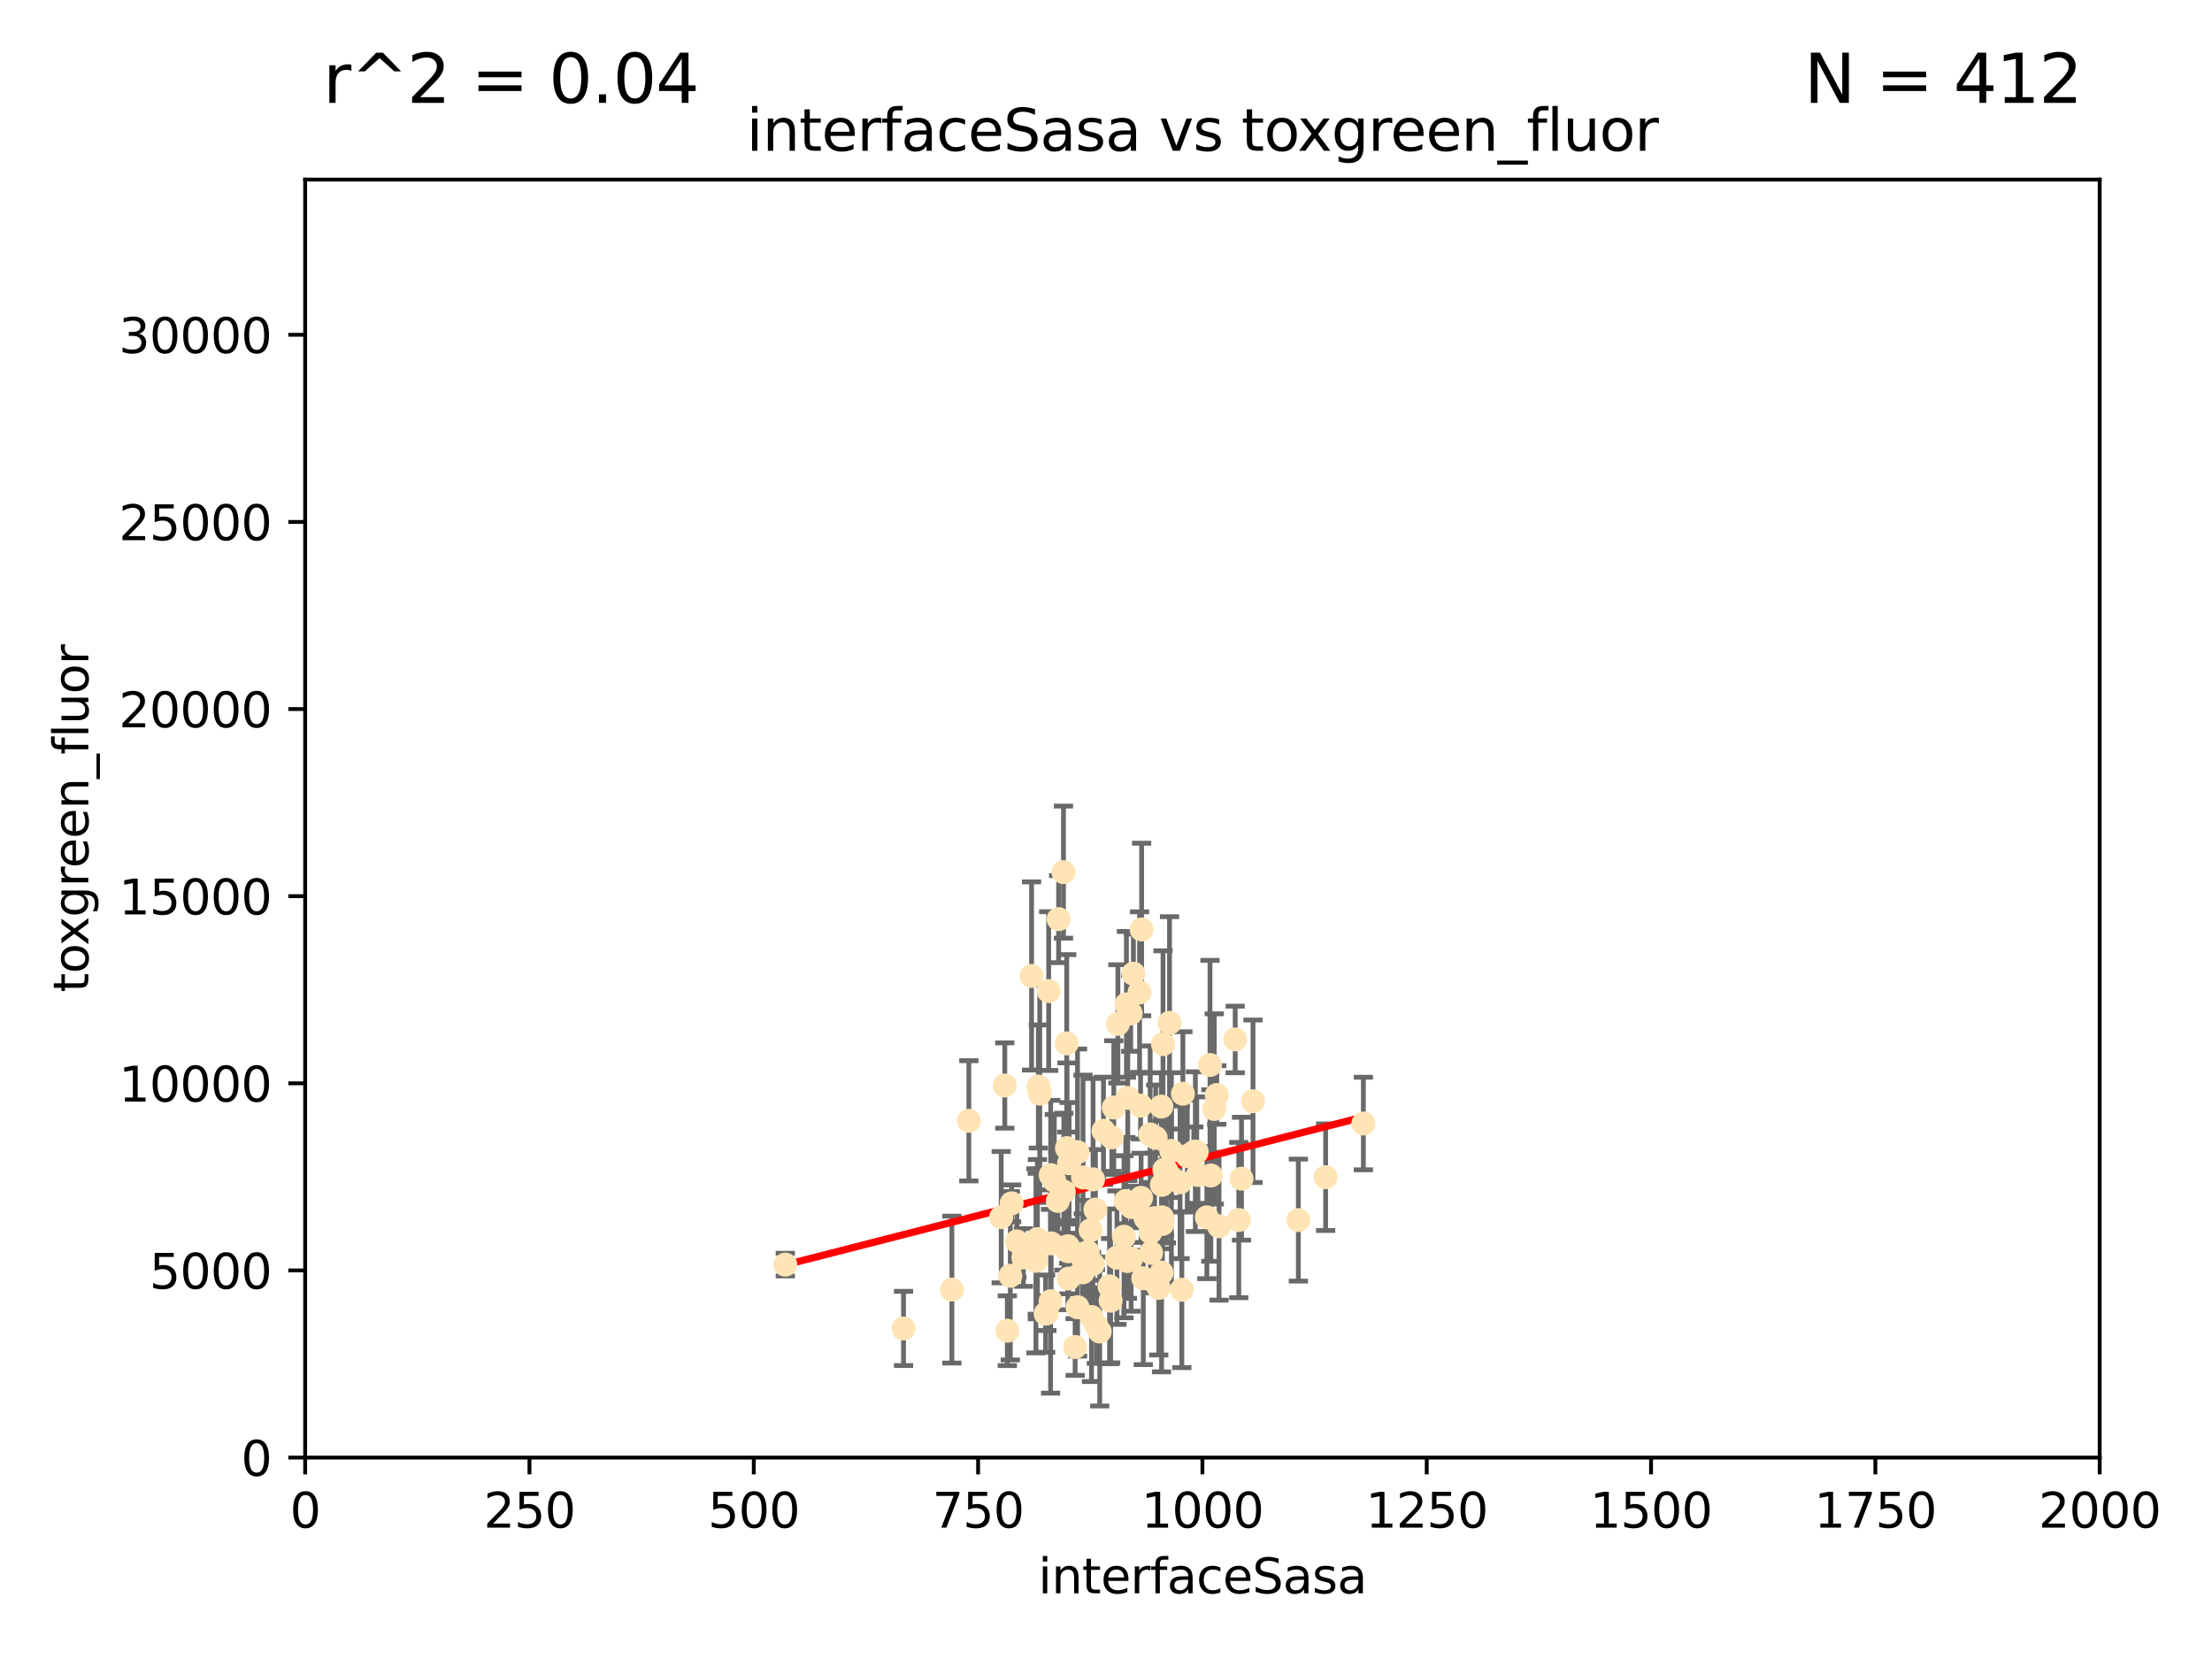 <?xml version="1.0" encoding="utf-8" standalone="no"?>
<!DOCTYPE svg PUBLIC "-//W3C//DTD SVG 1.1//EN"
  "http://www.w3.org/Graphics/SVG/1.1/DTD/svg11.dtd">
<svg xmlns:xlink="http://www.w3.org/1999/xlink" width="460.8pt" height="345.6pt" viewBox="0 0 460.8 345.6" xmlns="http://www.w3.org/2000/svg" version="1.1">
 <defs>
  <style type="text/css">*{stroke-linejoin: round; stroke-linecap: butt}</style>
 </defs>
 <g id="figure_1">
  <g id="patch_1">
   <path d="M 0 345.6 
L 460.8 345.6 
L 460.8 0 
L 0 0 
z
" style="fill: #ffffff"/>
  </g>
  <g id="axes_1">
   <g id="patch_2">
    <path d="M 63.571 303.64 
L 437.4 303.64 
L 437.4 37.411 
L 63.571 37.411 
z
" style="fill: #ffffff"/>
   </g>
   <g id="PathCollection_1">
    <defs>
     <path id="m71a12a5feb" d="M 0 1.118 
C 0.297 1.118 0.581 1 0.791 0.791 
C 1 0.581 1.118 0.297 1.118 0 
C 1.118 -0.297 1 -0.581 0.791 -0.791 
C 0.581 -1 0.297 -1.118 0 -1.118 
C -0.297 -1.118 -0.581 -1 -0.791 -0.791 
C -1 -0.581 -1.118 -0.297 -1.118 0 
C -1.118 0.297 -1 0.581 -0.791 0.791 
C -0.581 1 -0.297 1.118 0 1.118 
z
" style="stroke: #ffe4b5"/>
    </defs>
    <g clip-path="url(#p52110b31ac)">
     <use xlink:href="#m71a12a5feb" x="257.317" y="216.536" style="fill: #ffe4b5; stroke: #ffe4b5"/>
     <use xlink:href="#m71a12a5feb" x="253.473" y="228.111" style="fill: #ffe4b5; stroke: #ffe4b5"/>
     <use xlink:href="#m71a12a5feb" x="249.544" y="244.769" style="fill: #ffe4b5; stroke: #ffe4b5"/>
     <use xlink:href="#m71a12a5feb" x="284.016" y="234.05" style="fill: #ffe4b5; stroke: #ffe4b5"/>
     <use xlink:href="#m71a12a5feb" x="252.951" y="231.017" style="fill: #ffe4b5; stroke: #ffe4b5"/>
     <use xlink:href="#m71a12a5feb" x="221.544" y="181.678" style="fill: #ffe4b5; stroke: #ffe4b5"/>
     <use xlink:href="#m71a12a5feb" x="240.747" y="237.027" style="fill: #ffe4b5; stroke: #ffe4b5"/>
     <use xlink:href="#m71a12a5feb" x="261.026" y="229.412" style="fill: #ffe4b5; stroke: #ffe4b5"/>
     <use xlink:href="#m71a12a5feb" x="238.166" y="266.293" style="fill: #ffe4b5; stroke: #ffe4b5"/>
     <use xlink:href="#m71a12a5feb" x="224.473" y="272.322" style="fill: #ffe4b5; stroke: #ffe4b5"/>
     <use xlink:href="#m71a12a5feb" x="258.058" y="254.155" style="fill: #ffe4b5; stroke: #ffe4b5"/>
     <use xlink:href="#m71a12a5feb" x="249.299" y="239.982" style="fill: #ffe4b5; stroke: #ffe4b5"/>
     <use xlink:href="#m71a12a5feb" x="244.02" y="239.753" style="fill: #ffe4b5; stroke: #ffe4b5"/>
     <use xlink:href="#m71a12a5feb" x="234.146" y="257.637" style="fill: #ffe4b5; stroke: #ffe4b5"/>
     <use xlink:href="#m71a12a5feb" x="222.456" y="259.605" style="fill: #ffe4b5; stroke: #ffe4b5"/>
     <use xlink:href="#m71a12a5feb" x="242.065" y="253.6" style="fill: #ffe4b5; stroke: #ffe4b5"/>
     <use xlink:href="#m71a12a5feb" x="229.876" y="235.57" style="fill: #ffe4b5; stroke: #ffe4b5"/>
     <use xlink:href="#m71a12a5feb" x="241.972" y="265.126" style="fill: #ffe4b5; stroke: #ffe4b5"/>
     <use xlink:href="#m71a12a5feb" x="253.945" y="255.451" style="fill: #ffe4b5; stroke: #ffe4b5"/>
     <use xlink:href="#m71a12a5feb" x="237.712" y="249.525" style="fill: #ffe4b5; stroke: #ffe4b5"/>
     <use xlink:href="#m71a12a5feb" x="270.467" y="254.168" style="fill: #ffe4b5; stroke: #ffe4b5"/>
     <use xlink:href="#m71a12a5feb" x="219.634" y="245.935" style="fill: #ffe4b5; stroke: #ffe4b5"/>
     <use xlink:href="#m71a12a5feb" x="236.108" y="202.832" style="fill: #ffe4b5; stroke: #ffe4b5"/>
     <use xlink:href="#m71a12a5feb" x="234.932" y="228.7" style="fill: #ffe4b5; stroke: #ffe4b5"/>
     <use xlink:href="#m71a12a5feb" x="216.31" y="226.335" style="fill: #ffe4b5; stroke: #ffe4b5"/>
     <use xlink:href="#m71a12a5feb" x="225.615" y="245.292" style="fill: #ffe4b5; stroke: #ffe4b5"/>
     <use xlink:href="#m71a12a5feb" x="227.705" y="245.681" style="fill: #ffe4b5; stroke: #ffe4b5"/>
     <use xlink:href="#m71a12a5feb" x="214.893" y="203.309" style="fill: #ffe4b5; stroke: #ffe4b5"/>
     <use xlink:href="#m71a12a5feb" x="215.804" y="262.659" style="fill: #ffe4b5; stroke: #ffe4b5"/>
     <use xlink:href="#m71a12a5feb" x="251.411" y="253.603" style="fill: #ffe4b5; stroke: #ffe4b5"/>
     <use xlink:href="#m71a12a5feb" x="220.37" y="250.173" style="fill: #ffe4b5; stroke: #ffe4b5"/>
     <use xlink:href="#m71a12a5feb" x="221.615" y="248.241" style="fill: #ffe4b5; stroke: #ffe4b5"/>
     <use xlink:href="#m71a12a5feb" x="244.026" y="245.382" style="fill: #ffe4b5; stroke: #ffe4b5"/>
     <use xlink:href="#m71a12a5feb" x="247.332" y="240.809" style="fill: #ffe4b5; stroke: #ffe4b5"/>
     <use xlink:href="#m71a12a5feb" x="242.979" y="243.885" style="fill: #ffe4b5; stroke: #ffe4b5"/>
     <use xlink:href="#m71a12a5feb" x="227.196" y="256.268" style="fill: #ffe4b5; stroke: #ffe4b5"/>
     <use xlink:href="#m71a12a5feb" x="216.11" y="258.147" style="fill: #ffe4b5; stroke: #ffe4b5"/>
     <use xlink:href="#m71a12a5feb" x="222.639" y="266.337" style="fill: #ffe4b5; stroke: #ffe4b5"/>
     <use xlink:href="#m71a12a5feb" x="242.278" y="217.517" style="fill: #ffe4b5; stroke: #ffe4b5"/>
     <use xlink:href="#m71a12a5feb" x="234.51" y="250.198" style="fill: #ffe4b5; stroke: #ffe4b5"/>
     <use xlink:href="#m71a12a5feb" x="210.465" y="265.765" style="fill: #ffe4b5; stroke: #ffe4b5"/>
     <use xlink:href="#m71a12a5feb" x="223.97" y="280.604" style="fill: #ffe4b5; stroke: #ffe4b5"/>
     <use xlink:href="#m71a12a5feb" x="224.465" y="240.015" style="fill: #ffe4b5; stroke: #ffe4b5"/>
     <use xlink:href="#m71a12a5feb" x="163.595" y="263.441" style="fill: #ffe4b5; stroke: #ffe4b5"/>
     <use xlink:href="#m71a12a5feb" x="222.712" y="242.322" style="fill: #ffe4b5; stroke: #ffe4b5"/>
     <use xlink:href="#m71a12a5feb" x="237.605" y="230.33" style="fill: #ffe4b5; stroke: #ffe4b5"/>
     <use xlink:href="#m71a12a5feb" x="216.077" y="259.103" style="fill: #ffe4b5; stroke: #ffe4b5"/>
     <use xlink:href="#m71a12a5feb" x="252.25" y="244.88" style="fill: #ffe4b5; stroke: #ffe4b5"/>
     <use xlink:href="#m71a12a5feb" x="209.316" y="226.132" style="fill: #ffe4b5; stroke: #ffe4b5"/>
     <use xlink:href="#m71a12a5feb" x="229.09" y="277.386" style="fill: #ffe4b5; stroke: #ffe4b5"/>
     <use xlink:href="#m71a12a5feb" x="241.932" y="230.52" style="fill: #ffe4b5; stroke: #ffe4b5"/>
     <use xlink:href="#m71a12a5feb" x="243.633" y="213.083" style="fill: #ffe4b5; stroke: #ffe4b5"/>
     <use xlink:href="#m71a12a5feb" x="218.858" y="271.074" style="fill: #ffe4b5; stroke: #ffe4b5"/>
     <use xlink:href="#m71a12a5feb" x="218.972" y="259.016" style="fill: #ffe4b5; stroke: #ffe4b5"/>
     <use xlink:href="#m71a12a5feb" x="231.364" y="270.951" style="fill: #ffe4b5; stroke: #ffe4b5"/>
     <use xlink:href="#m71a12a5feb" x="218.877" y="244.786" style="fill: #ffe4b5; stroke: #ffe4b5"/>
     <use xlink:href="#m71a12a5feb" x="258.628" y="245.545" style="fill: #ffe4b5; stroke: #ffe4b5"/>
     <use xlink:href="#m71a12a5feb" x="239.648" y="256.689" style="fill: #ffe4b5; stroke: #ffe4b5"/>
     <use xlink:href="#m71a12a5feb" x="222.508" y="260.664" style="fill: #ffe4b5; stroke: #ffe4b5"/>
     <use xlink:href="#m71a12a5feb" x="227.662" y="263.316" style="fill: #ffe4b5; stroke: #ffe4b5"/>
     <use xlink:href="#m71a12a5feb" x="235.544" y="211.111" style="fill: #ffe4b5; stroke: #ffe4b5"/>
     <use xlink:href="#m71a12a5feb" x="231.609" y="236.934" style="fill: #ffe4b5; stroke: #ffe4b5"/>
     <use xlink:href="#m71a12a5feb" x="216.6" y="227.815" style="fill: #ffe4b5; stroke: #ffe4b5"/>
     <use xlink:href="#m71a12a5feb" x="238.682" y="253.828" style="fill: #ffe4b5; stroke: #ffe4b5"/>
     <use xlink:href="#m71a12a5feb" x="198.294" y="268.649" style="fill: #ffe4b5; stroke: #ffe4b5"/>
     <use xlink:href="#m71a12a5feb" x="246.422" y="227.838" style="fill: #ffe4b5; stroke: #ffe4b5"/>
     <use xlink:href="#m71a12a5feb" x="235.632" y="262.194" style="fill: #ffe4b5; stroke: #ffe4b5"/>
     <use xlink:href="#m71a12a5feb" x="252.065" y="221.853" style="fill: #ffe4b5; stroke: #ffe4b5"/>
     <use xlink:href="#m71a12a5feb" x="218.46" y="206.457" style="fill: #ffe4b5; stroke: #ffe4b5"/>
     <use xlink:href="#m71a12a5feb" x="213.191" y="261.955" style="fill: #ffe4b5; stroke: #ffe4b5"/>
     <use xlink:href="#m71a12a5feb" x="217.82" y="273.662" style="fill: #ffe4b5; stroke: #ffe4b5"/>
     <use xlink:href="#m71a12a5feb" x="234.865" y="262.694" style="fill: #ffe4b5; stroke: #ffe4b5"/>
     <use xlink:href="#m71a12a5feb" x="237.822" y="193.623" style="fill: #ffe4b5; stroke: #ffe4b5"/>
     <use xlink:href="#m71a12a5feb" x="242.043" y="246.826" style="fill: #ffe4b5; stroke: #ffe4b5"/>
     <use xlink:href="#m71a12a5feb" x="220.534" y="191.469" style="fill: #ffe4b5; stroke: #ffe4b5"/>
     <use xlink:href="#m71a12a5feb" x="276.158" y="245.234" style="fill: #ffe4b5; stroke: #ffe4b5"/>
     <use xlink:href="#m71a12a5feb" x="232.678" y="261.986" style="fill: #ffe4b5; stroke: #ffe4b5"/>
     <use xlink:href="#m71a12a5feb" x="234.656" y="209.222" style="fill: #ffe4b5; stroke: #ffe4b5"/>
     <use xlink:href="#m71a12a5feb" x="226.589" y="260.815" style="fill: #ffe4b5; stroke: #ffe4b5"/>
     <use xlink:href="#m71a12a5feb" x="225.557" y="265.045" style="fill: #ffe4b5; stroke: #ffe4b5"/>
     <use xlink:href="#m71a12a5feb" x="242.568" y="243.672" style="fill: #ffe4b5; stroke: #ffe4b5"/>
     <use xlink:href="#m71a12a5feb" x="246.196" y="268.684" style="fill: #ffe4b5; stroke: #ffe4b5"/>
     <use xlink:href="#m71a12a5feb" x="245.83" y="246.295" style="fill: #ffe4b5; stroke: #ffe4b5"/>
     <use xlink:href="#m71a12a5feb" x="232.022" y="230.72" style="fill: #ffe4b5; stroke: #ffe4b5"/>
     <use xlink:href="#m71a12a5feb" x="241.39" y="268.302" style="fill: #ffe4b5; stroke: #ffe4b5"/>
     <use xlink:href="#m71a12a5feb" x="249.02" y="239.911" style="fill: #ffe4b5; stroke: #ffe4b5"/>
     <use xlink:href="#m71a12a5feb" x="225.673" y="262.419" style="fill: #ffe4b5; stroke: #ffe4b5"/>
     <use xlink:href="#m71a12a5feb" x="222.217" y="217.353" style="fill: #ffe4b5; stroke: #ffe4b5"/>
     <use xlink:href="#m71a12a5feb" x="211.839" y="258.605" style="fill: #ffe4b5; stroke: #ffe4b5"/>
     <use xlink:href="#m71a12a5feb" x="240.525" y="253.753" style="fill: #ffe4b5; stroke: #ffe4b5"/>
     <use xlink:href="#m71a12a5feb" x="232.884" y="213.294" style="fill: #ffe4b5; stroke: #ffe4b5"/>
     <use xlink:href="#m71a12a5feb" x="242.155" y="254.975" style="fill: #ffe4b5; stroke: #ffe4b5"/>
     <use xlink:href="#m71a12a5feb" x="239.789" y="260.985" style="fill: #ffe4b5; stroke: #ffe4b5"/>
     <use xlink:href="#m71a12a5feb" x="228.2" y="251.971" style="fill: #ffe4b5; stroke: #ffe4b5"/>
     <use xlink:href="#m71a12a5feb" x="188.221" y="276.739" style="fill: #ffe4b5; stroke: #ffe4b5"/>
     <use xlink:href="#m71a12a5feb" x="208.57" y="253.562" style="fill: #ffe4b5; stroke: #ffe4b5"/>
     <use xlink:href="#m71a12a5feb" x="227.377" y="274.347" style="fill: #ffe4b5; stroke: #ffe4b5"/>
     <use xlink:href="#m71a12a5feb" x="231.136" y="267.976" style="fill: #ffe4b5; stroke: #ffe4b5"/>
     <use xlink:href="#m71a12a5feb" x="209.843" y="277.211" style="fill: #ffe4b5; stroke: #ffe4b5"/>
     <use xlink:href="#m71a12a5feb" x="235.708" y="251.441" style="fill: #ffe4b5; stroke: #ffe4b5"/>
     <use xlink:href="#m71a12a5feb" x="201.826" y="233.485" style="fill: #ffe4b5; stroke: #ffe4b5"/>
     <use xlink:href="#m71a12a5feb" x="210.744" y="250.681" style="fill: #ffe4b5; stroke: #ffe4b5"/>
     <use xlink:href="#m71a12a5feb" x="248.697" y="239.983" style="fill: #ffe4b5; stroke: #ffe4b5"/>
     <use xlink:href="#m71a12a5feb" x="228.389" y="276.151" style="fill: #ffe4b5; stroke: #ffe4b5"/>
     <use xlink:href="#m71a12a5feb" x="237.392" y="206.748" style="fill: #ffe4b5; stroke: #ffe4b5"/>
     <use xlink:href="#m71a12a5feb" x="239.6" y="236.321" style="fill: #ffe4b5; stroke: #ffe4b5"/>
     <use xlink:href="#m71a12a5feb" x="222.265" y="239.171" style="fill: #ffe4b5; stroke: #ffe4b5"/>
     <use xlink:href="#m71a12a5feb" x="218.08" y="273.573" style="fill: #ffe4b5; stroke: #ffe4b5"/>
    </g>
   </g>
   <g id="matplotlib.axis_1">
    <g id="xtick_1">
     <g id="line2d_1">
      <defs>
       <path id="m08e93ede31" d="M 0 0 
L 0 3.5 
" style="stroke: #000000; stroke-width: 0.8"/>
      </defs>
      <g>
       <use xlink:href="#m08e93ede31" x="63.571" y="303.64" style="stroke: #000000; stroke-width: 0.8"/>
      </g>
     </g>
     <g id="text_1">
      <!-- 0 -->
      <g transform="translate(60.39 318.238)scale(0.1 -0.1)">
       <defs>
        <path id="DejaVuSans-30" d="M 2034 4250 
Q 1547 4250 1301 3770 
Q 1056 3291 1056 2328 
Q 1056 1369 1301 889 
Q 1547 409 2034 409 
Q 2525 409 2770 889 
Q 3016 1369 3016 2328 
Q 3016 3291 2770 3770 
Q 2525 4250 2034 4250 
z
M 2034 4750 
Q 2819 4750 3233 4129 
Q 3647 3509 3647 2328 
Q 3647 1150 3233 529 
Q 2819 -91 2034 -91 
Q 1250 -91 836 529 
Q 422 1150 422 2328 
Q 422 3509 836 4129 
Q 1250 4750 2034 4750 
z
" transform="scale(0.016)"/>
       </defs>
       <use xlink:href="#DejaVuSans-30"/>
      </g>
     </g>
    </g>
    <g id="xtick_2">
     <g id="line2d_2">
      <g>
       <use xlink:href="#m08e93ede31" x="110.3" y="303.64" style="stroke: #000000; stroke-width: 0.8"/>
      </g>
     </g>
     <g id="text_2">
      <!-- 250 -->
      <g transform="translate(100.756 318.238)scale(0.1 -0.1)">
       <defs>
        <path id="DejaVuSans-32" d="M 1228 531 
L 3431 531 
L 3431 0 
L 469 0 
L 469 531 
Q 828 903 1448 1529 
Q 2069 2156 2228 2338 
Q 2531 2678 2651 2914 
Q 2772 3150 2772 3378 
Q 2772 3750 2511 3984 
Q 2250 4219 1831 4219 
Q 1534 4219 1204 4116 
Q 875 4013 500 3803 
L 500 4441 
Q 881 4594 1212 4672 
Q 1544 4750 1819 4750 
Q 2544 4750 2975 4387 
Q 3406 4025 3406 3419 
Q 3406 3131 3298 2873 
Q 3191 2616 2906 2266 
Q 2828 2175 2409 1742 
Q 1991 1309 1228 531 
z
" transform="scale(0.016)"/>
        <path id="DejaVuSans-35" d="M 691 4666 
L 3169 4666 
L 3169 4134 
L 1269 4134 
L 1269 2991 
Q 1406 3038 1543 3061 
Q 1681 3084 1819 3084 
Q 2600 3084 3056 2656 
Q 3513 2228 3513 1497 
Q 3513 744 3044 326 
Q 2575 -91 1722 -91 
Q 1428 -91 1123 -41 
Q 819 9 494 109 
L 494 744 
Q 775 591 1075 516 
Q 1375 441 1709 441 
Q 2250 441 2565 725 
Q 2881 1009 2881 1497 
Q 2881 1984 2565 2268 
Q 2250 2553 1709 2553 
Q 1456 2553 1204 2497 
Q 953 2441 691 2322 
L 691 4666 
z
" transform="scale(0.016)"/>
       </defs>
       <use xlink:href="#DejaVuSans-32"/>
       <use xlink:href="#DejaVuSans-35" x="63.623"/>
       <use xlink:href="#DejaVuSans-30" x="127.246"/>
      </g>
     </g>
    </g>
    <g id="xtick_3">
     <g id="line2d_3">
      <g>
       <use xlink:href="#m08e93ede31" x="157.028" y="303.64" style="stroke: #000000; stroke-width: 0.8"/>
      </g>
     </g>
     <g id="text_3">
      <!-- 500 -->
      <g transform="translate(147.485 318.238)scale(0.1 -0.1)">
       <use xlink:href="#DejaVuSans-35"/>
       <use xlink:href="#DejaVuSans-30" x="63.623"/>
       <use xlink:href="#DejaVuSans-30" x="127.246"/>
      </g>
     </g>
    </g>
    <g id="xtick_4">
     <g id="line2d_4">
      <g>
       <use xlink:href="#m08e93ede31" x="203.757" y="303.64" style="stroke: #000000; stroke-width: 0.8"/>
      </g>
     </g>
     <g id="text_4">
      <!-- 750 -->
      <g transform="translate(194.213 318.238)scale(0.1 -0.1)">
       <defs>
        <path id="DejaVuSans-37" d="M 525 4666 
L 3525 4666 
L 3525 4397 
L 1831 0 
L 1172 0 
L 2766 4134 
L 525 4134 
L 525 4666 
z
" transform="scale(0.016)"/>
       </defs>
       <use xlink:href="#DejaVuSans-37"/>
       <use xlink:href="#DejaVuSans-35" x="63.623"/>
       <use xlink:href="#DejaVuSans-30" x="127.246"/>
      </g>
     </g>
    </g>
    <g id="xtick_5">
     <g id="line2d_5">
      <g>
       <use xlink:href="#m08e93ede31" x="250.486" y="303.64" style="stroke: #000000; stroke-width: 0.8"/>
      </g>
     </g>
     <g id="text_5">
      <!-- 1000 -->
      <g transform="translate(237.761 318.238)scale(0.1 -0.1)">
       <defs>
        <path id="DejaVuSans-31" d="M 794 531 
L 1825 531 
L 1825 4091 
L 703 3866 
L 703 4441 
L 1819 4666 
L 2450 4666 
L 2450 531 
L 3481 531 
L 3481 0 
L 794 0 
L 794 531 
z
" transform="scale(0.016)"/>
       </defs>
       <use xlink:href="#DejaVuSans-31"/>
       <use xlink:href="#DejaVuSans-30" x="63.623"/>
       <use xlink:href="#DejaVuSans-30" x="127.246"/>
       <use xlink:href="#DejaVuSans-30" x="190.869"/>
      </g>
     </g>
    </g>
    <g id="xtick_6">
     <g id="line2d_6">
      <g>
       <use xlink:href="#m08e93ede31" x="297.214" y="303.64" style="stroke: #000000; stroke-width: 0.8"/>
      </g>
     </g>
     <g id="text_6">
      <!-- 1250 -->
      <g transform="translate(284.489 318.238)scale(0.1 -0.1)">
       <use xlink:href="#DejaVuSans-31"/>
       <use xlink:href="#DejaVuSans-32" x="63.623"/>
       <use xlink:href="#DejaVuSans-35" x="127.246"/>
       <use xlink:href="#DejaVuSans-30" x="190.869"/>
      </g>
     </g>
    </g>
    <g id="xtick_7">
     <g id="line2d_7">
      <g>
       <use xlink:href="#m08e93ede31" x="343.943" y="303.64" style="stroke: #000000; stroke-width: 0.8"/>
      </g>
     </g>
     <g id="text_7">
      <!-- 1500 -->
      <g transform="translate(331.218 318.238)scale(0.1 -0.1)">
       <use xlink:href="#DejaVuSans-31"/>
       <use xlink:href="#DejaVuSans-35" x="63.623"/>
       <use xlink:href="#DejaVuSans-30" x="127.246"/>
       <use xlink:href="#DejaVuSans-30" x="190.869"/>
      </g>
     </g>
    </g>
    <g id="xtick_8">
     <g id="line2d_8">
      <g>
       <use xlink:href="#m08e93ede31" x="390.671" y="303.64" style="stroke: #000000; stroke-width: 0.8"/>
      </g>
     </g>
     <g id="text_8">
      <!-- 1750 -->
      <g transform="translate(377.946 318.238)scale(0.1 -0.1)">
       <use xlink:href="#DejaVuSans-31"/>
       <use xlink:href="#DejaVuSans-37" x="63.623"/>
       <use xlink:href="#DejaVuSans-35" x="127.246"/>
       <use xlink:href="#DejaVuSans-30" x="190.869"/>
      </g>
     </g>
    </g>
    <g id="xtick_9">
     <g id="line2d_9">
      <g>
       <use xlink:href="#m08e93ede31" x="437.4" y="303.64" style="stroke: #000000; stroke-width: 0.8"/>
      </g>
     </g>
     <g id="text_9">
      <!-- 2000 -->
      <g transform="translate(424.675 318.238)scale(0.1 -0.1)">
       <use xlink:href="#DejaVuSans-32"/>
       <use xlink:href="#DejaVuSans-30" x="63.623"/>
       <use xlink:href="#DejaVuSans-30" x="127.246"/>
       <use xlink:href="#DejaVuSans-30" x="190.869"/>
      </g>
     </g>
    </g>
    <g id="text_10">
     <!-- interfaceSasa -->
     <g transform="translate(216.279 331.917)scale(0.1 -0.1)">
      <defs>
       <path id="DejaVuSans-69" d="M 603 3500 
L 1178 3500 
L 1178 0 
L 603 0 
L 603 3500 
z
M 603 4863 
L 1178 4863 
L 1178 4134 
L 603 4134 
L 603 4863 
z
" transform="scale(0.016)"/>
       <path id="DejaVuSans-6e" d="M 3513 2113 
L 3513 0 
L 2938 0 
L 2938 2094 
Q 2938 2591 2744 2837 
Q 2550 3084 2163 3084 
Q 1697 3084 1428 2787 
Q 1159 2491 1159 1978 
L 1159 0 
L 581 0 
L 581 3500 
L 1159 3500 
L 1159 2956 
Q 1366 3272 1645 3428 
Q 1925 3584 2291 3584 
Q 2894 3584 3203 3211 
Q 3513 2838 3513 2113 
z
" transform="scale(0.016)"/>
       <path id="DejaVuSans-74" d="M 1172 4494 
L 1172 3500 
L 2356 3500 
L 2356 3053 
L 1172 3053 
L 1172 1153 
Q 1172 725 1289 603 
Q 1406 481 1766 481 
L 2356 481 
L 2356 0 
L 1766 0 
Q 1100 0 847 248 
Q 594 497 594 1153 
L 594 3053 
L 172 3053 
L 172 3500 
L 594 3500 
L 594 4494 
L 1172 4494 
z
" transform="scale(0.016)"/>
       <path id="DejaVuSans-65" d="M 3597 1894 
L 3597 1613 
L 953 1613 
Q 991 1019 1311 708 
Q 1631 397 2203 397 
Q 2534 397 2845 478 
Q 3156 559 3463 722 
L 3463 178 
Q 3153 47 2828 -22 
Q 2503 -91 2169 -91 
Q 1331 -91 842 396 
Q 353 884 353 1716 
Q 353 2575 817 3079 
Q 1281 3584 2069 3584 
Q 2775 3584 3186 3129 
Q 3597 2675 3597 1894 
z
M 3022 2063 
Q 3016 2534 2758 2815 
Q 2500 3097 2075 3097 
Q 1594 3097 1305 2825 
Q 1016 2553 972 2059 
L 3022 2063 
z
" transform="scale(0.016)"/>
       <path id="DejaVuSans-72" d="M 2631 2963 
Q 2534 3019 2420 3045 
Q 2306 3072 2169 3072 
Q 1681 3072 1420 2755 
Q 1159 2438 1159 1844 
L 1159 0 
L 581 0 
L 581 3500 
L 1159 3500 
L 1159 2956 
Q 1341 3275 1631 3429 
Q 1922 3584 2338 3584 
Q 2397 3584 2469 3576 
Q 2541 3569 2628 3553 
L 2631 2963 
z
" transform="scale(0.016)"/>
       <path id="DejaVuSans-66" d="M 2375 4863 
L 2375 4384 
L 1825 4384 
Q 1516 4384 1395 4259 
Q 1275 4134 1275 3809 
L 1275 3500 
L 2222 3500 
L 2222 3053 
L 1275 3053 
L 1275 0 
L 697 0 
L 697 3053 
L 147 3053 
L 147 3500 
L 697 3500 
L 697 3744 
Q 697 4328 969 4595 
Q 1241 4863 1831 4863 
L 2375 4863 
z
" transform="scale(0.016)"/>
       <path id="DejaVuSans-61" d="M 2194 1759 
Q 1497 1759 1228 1600 
Q 959 1441 959 1056 
Q 959 750 1161 570 
Q 1363 391 1709 391 
Q 2188 391 2477 730 
Q 2766 1069 2766 1631 
L 2766 1759 
L 2194 1759 
z
M 3341 1997 
L 3341 0 
L 2766 0 
L 2766 531 
Q 2569 213 2275 61 
Q 1981 -91 1556 -91 
Q 1019 -91 701 211 
Q 384 513 384 1019 
Q 384 1609 779 1909 
Q 1175 2209 1959 2209 
L 2766 2209 
L 2766 2266 
Q 2766 2663 2505 2880 
Q 2244 3097 1772 3097 
Q 1472 3097 1187 3025 
Q 903 2953 641 2809 
L 641 3341 
Q 956 3463 1253 3523 
Q 1550 3584 1831 3584 
Q 2591 3584 2966 3190 
Q 3341 2797 3341 1997 
z
" transform="scale(0.016)"/>
       <path id="DejaVuSans-63" d="M 3122 3366 
L 3122 2828 
Q 2878 2963 2633 3030 
Q 2388 3097 2138 3097 
Q 1578 3097 1268 2742 
Q 959 2388 959 1747 
Q 959 1106 1268 751 
Q 1578 397 2138 397 
Q 2388 397 2633 464 
Q 2878 531 3122 666 
L 3122 134 
Q 2881 22 2623 -34 
Q 2366 -91 2075 -91 
Q 1284 -91 818 406 
Q 353 903 353 1747 
Q 353 2603 823 3093 
Q 1294 3584 2113 3584 
Q 2378 3584 2631 3529 
Q 2884 3475 3122 3366 
z
" transform="scale(0.016)"/>
       <path id="DejaVuSans-53" d="M 3425 4513 
L 3425 3897 
Q 3066 4069 2747 4153 
Q 2428 4238 2131 4238 
Q 1616 4238 1336 4038 
Q 1056 3838 1056 3469 
Q 1056 3159 1242 3001 
Q 1428 2844 1947 2747 
L 2328 2669 
Q 3034 2534 3370 2195 
Q 3706 1856 3706 1288 
Q 3706 609 3251 259 
Q 2797 -91 1919 -91 
Q 1588 -91 1214 -16 
Q 841 59 441 206 
L 441 856 
Q 825 641 1194 531 
Q 1563 422 1919 422 
Q 2459 422 2753 634 
Q 3047 847 3047 1241 
Q 3047 1584 2836 1778 
Q 2625 1972 2144 2069 
L 1759 2144 
Q 1053 2284 737 2584 
Q 422 2884 422 3419 
Q 422 4038 858 4394 
Q 1294 4750 2059 4750 
Q 2388 4750 2728 4690 
Q 3069 4631 3425 4513 
z
" transform="scale(0.016)"/>
       <path id="DejaVuSans-73" d="M 2834 3397 
L 2834 2853 
Q 2591 2978 2328 3040 
Q 2066 3103 1784 3103 
Q 1356 3103 1142 2972 
Q 928 2841 928 2578 
Q 928 2378 1081 2264 
Q 1234 2150 1697 2047 
L 1894 2003 
Q 2506 1872 2764 1633 
Q 3022 1394 3022 966 
Q 3022 478 2636 193 
Q 2250 -91 1575 -91 
Q 1294 -91 989 -36 
Q 684 19 347 128 
L 347 722 
Q 666 556 975 473 
Q 1284 391 1588 391 
Q 1994 391 2212 530 
Q 2431 669 2431 922 
Q 2431 1156 2273 1281 
Q 2116 1406 1581 1522 
L 1381 1569 
Q 847 1681 609 1914 
Q 372 2147 372 2553 
Q 372 3047 722 3315 
Q 1072 3584 1716 3584 
Q 2034 3584 2315 3537 
Q 2597 3491 2834 3397 
z
" transform="scale(0.016)"/>
      </defs>
      <use xlink:href="#DejaVuSans-69"/>
      <use xlink:href="#DejaVuSans-6e" x="27.783"/>
      <use xlink:href="#DejaVuSans-74" x="91.162"/>
      <use xlink:href="#DejaVuSans-65" x="130.371"/>
      <use xlink:href="#DejaVuSans-72" x="191.895"/>
      <use xlink:href="#DejaVuSans-66" x="233.008"/>
      <use xlink:href="#DejaVuSans-61" x="268.213"/>
      <use xlink:href="#DejaVuSans-63" x="329.492"/>
      <use xlink:href="#DejaVuSans-65" x="384.473"/>
      <use xlink:href="#DejaVuSans-53" x="445.996"/>
      <use xlink:href="#DejaVuSans-61" x="509.473"/>
      <use xlink:href="#DejaVuSans-73" x="570.752"/>
      <use xlink:href="#DejaVuSans-61" x="622.852"/>
     </g>
    </g>
   </g>
   <g id="matplotlib.axis_2">
    <g id="ytick_1">
     <g id="line2d_10">
      <defs>
       <path id="m216d7e459d" d="M 0 0 
L -3.5 0 
" style="stroke: #000000; stroke-width: 0.8"/>
      </defs>
      <g>
       <use xlink:href="#m216d7e459d" x="63.571" y="303.64" style="stroke: #000000; stroke-width: 0.8"/>
      </g>
     </g>
     <g id="text_11">
      <!-- 0 -->
      <g transform="translate(50.209 307.439)scale(0.1 -0.1)">
       <use xlink:href="#DejaVuSans-30"/>
      </g>
     </g>
    </g>
    <g id="ytick_2">
     <g id="line2d_11">
      <g>
       <use xlink:href="#m216d7e459d" x="63.571" y="264.657" style="stroke: #000000; stroke-width: 0.8"/>
      </g>
     </g>
     <g id="text_12">
      <!-- 5000 -->
      <g transform="translate(31.121 268.457)scale(0.1 -0.1)">
       <use xlink:href="#DejaVuSans-35"/>
       <use xlink:href="#DejaVuSans-30" x="63.623"/>
       <use xlink:href="#DejaVuSans-30" x="127.246"/>
       <use xlink:href="#DejaVuSans-30" x="190.869"/>
      </g>
     </g>
    </g>
    <g id="ytick_3">
     <g id="line2d_12">
      <g>
       <use xlink:href="#m216d7e459d" x="63.571" y="225.675" style="stroke: #000000; stroke-width: 0.8"/>
      </g>
     </g>
     <g id="text_13">
      <!-- 10000 -->
      <g transform="translate(24.759 229.474)scale(0.1 -0.1)">
       <use xlink:href="#DejaVuSans-31"/>
       <use xlink:href="#DejaVuSans-30" x="63.623"/>
       <use xlink:href="#DejaVuSans-30" x="127.246"/>
       <use xlink:href="#DejaVuSans-30" x="190.869"/>
       <use xlink:href="#DejaVuSans-30" x="254.492"/>
      </g>
     </g>
    </g>
    <g id="ytick_4">
     <g id="line2d_13">
      <g>
       <use xlink:href="#m216d7e459d" x="63.571" y="186.692" style="stroke: #000000; stroke-width: 0.8"/>
      </g>
     </g>
     <g id="text_14">
      <!-- 15000 -->
      <g transform="translate(24.759 190.492)scale(0.1 -0.1)">
       <use xlink:href="#DejaVuSans-31"/>
       <use xlink:href="#DejaVuSans-35" x="63.623"/>
       <use xlink:href="#DejaVuSans-30" x="127.246"/>
       <use xlink:href="#DejaVuSans-30" x="190.869"/>
       <use xlink:href="#DejaVuSans-30" x="254.492"/>
      </g>
     </g>
    </g>
    <g id="ytick_5">
     <g id="line2d_14">
      <g>
       <use xlink:href="#m216d7e459d" x="63.571" y="147.71" style="stroke: #000000; stroke-width: 0.8"/>
      </g>
     </g>
     <g id="text_15">
      <!-- 20000 -->
      <g transform="translate(24.759 151.509)scale(0.1 -0.1)">
       <use xlink:href="#DejaVuSans-32"/>
       <use xlink:href="#DejaVuSans-30" x="63.623"/>
       <use xlink:href="#DejaVuSans-30" x="127.246"/>
       <use xlink:href="#DejaVuSans-30" x="190.869"/>
       <use xlink:href="#DejaVuSans-30" x="254.492"/>
      </g>
     </g>
    </g>
    <g id="ytick_6">
     <g id="line2d_15">
      <g>
       <use xlink:href="#m216d7e459d" x="63.571" y="108.727" style="stroke: #000000; stroke-width: 0.8"/>
      </g>
     </g>
     <g id="text_16">
      <!-- 25000 -->
      <g transform="translate(24.759 112.527)scale(0.1 -0.1)">
       <use xlink:href="#DejaVuSans-32"/>
       <use xlink:href="#DejaVuSans-35" x="63.623"/>
       <use xlink:href="#DejaVuSans-30" x="127.246"/>
       <use xlink:href="#DejaVuSans-30" x="190.869"/>
       <use xlink:href="#DejaVuSans-30" x="254.492"/>
      </g>
     </g>
    </g>
    <g id="ytick_7">
     <g id="line2d_16">
      <g>
       <use xlink:href="#m216d7e459d" x="63.571" y="69.745" style="stroke: #000000; stroke-width: 0.8"/>
      </g>
     </g>
     <g id="text_17">
      <!-- 30000 -->
      <g transform="translate(24.759 73.544)scale(0.1 -0.1)">
       <defs>
        <path id="DejaVuSans-33" d="M 2597 2516 
Q 3050 2419 3304 2112 
Q 3559 1806 3559 1356 
Q 3559 666 3084 287 
Q 2609 -91 1734 -91 
Q 1441 -91 1130 -33 
Q 819 25 488 141 
L 488 750 
Q 750 597 1062 519 
Q 1375 441 1716 441 
Q 2309 441 2620 675 
Q 2931 909 2931 1356 
Q 2931 1769 2642 2001 
Q 2353 2234 1838 2234 
L 1294 2234 
L 1294 2753 
L 1863 2753 
Q 2328 2753 2575 2939 
Q 2822 3125 2822 3475 
Q 2822 3834 2567 4026 
Q 2313 4219 1838 4219 
Q 1578 4219 1281 4162 
Q 984 4106 628 3988 
L 628 4550 
Q 988 4650 1302 4700 
Q 1616 4750 1894 4750 
Q 2613 4750 3031 4423 
Q 3450 4097 3450 3541 
Q 3450 3153 3228 2886 
Q 3006 2619 2597 2516 
z
" transform="scale(0.016)"/>
       </defs>
       <use xlink:href="#DejaVuSans-33"/>
       <use xlink:href="#DejaVuSans-30" x="63.623"/>
       <use xlink:href="#DejaVuSans-30" x="127.246"/>
       <use xlink:href="#DejaVuSans-30" x="190.869"/>
       <use xlink:href="#DejaVuSans-30" x="254.492"/>
      </g>
     </g>
    </g>
    <g id="text_18">
     <!-- toxgreen_fluor -->
     <g transform="translate(18.401 206.72)rotate(-90)scale(0.1 -0.1)">
      <defs>
       <path id="DejaVuSans-6f" d="M 1959 3097 
Q 1497 3097 1228 2736 
Q 959 2375 959 1747 
Q 959 1119 1226 758 
Q 1494 397 1959 397 
Q 2419 397 2687 759 
Q 2956 1122 2956 1747 
Q 2956 2369 2687 2733 
Q 2419 3097 1959 3097 
z
M 1959 3584 
Q 2709 3584 3137 3096 
Q 3566 2609 3566 1747 
Q 3566 888 3137 398 
Q 2709 -91 1959 -91 
Q 1206 -91 779 398 
Q 353 888 353 1747 
Q 353 2609 779 3096 
Q 1206 3584 1959 3584 
z
" transform="scale(0.016)"/>
       <path id="DejaVuSans-78" d="M 3513 3500 
L 2247 1797 
L 3578 0 
L 2900 0 
L 1881 1375 
L 863 0 
L 184 0 
L 1544 1831 
L 300 3500 
L 978 3500 
L 1906 2253 
L 2834 3500 
L 3513 3500 
z
" transform="scale(0.016)"/>
       <path id="DejaVuSans-67" d="M 2906 1791 
Q 2906 2416 2648 2759 
Q 2391 3103 1925 3103 
Q 1463 3103 1205 2759 
Q 947 2416 947 1791 
Q 947 1169 1205 825 
Q 1463 481 1925 481 
Q 2391 481 2648 825 
Q 2906 1169 2906 1791 
z
M 3481 434 
Q 3481 -459 3084 -895 
Q 2688 -1331 1869 -1331 
Q 1566 -1331 1297 -1286 
Q 1028 -1241 775 -1147 
L 775 -588 
Q 1028 -725 1275 -790 
Q 1522 -856 1778 -856 
Q 2344 -856 2625 -561 
Q 2906 -266 2906 331 
L 2906 616 
Q 2728 306 2450 153 
Q 2172 0 1784 0 
Q 1141 0 747 490 
Q 353 981 353 1791 
Q 353 2603 747 3093 
Q 1141 3584 1784 3584 
Q 2172 3584 2450 3431 
Q 2728 3278 2906 2969 
L 2906 3500 
L 3481 3500 
L 3481 434 
z
" transform="scale(0.016)"/>
       <path id="DejaVuSans-5f" d="M 3263 -1063 
L 3263 -1509 
L -63 -1509 
L -63 -1063 
L 3263 -1063 
z
" transform="scale(0.016)"/>
       <path id="DejaVuSans-6c" d="M 603 4863 
L 1178 4863 
L 1178 0 
L 603 0 
L 603 4863 
z
" transform="scale(0.016)"/>
       <path id="DejaVuSans-75" d="M 544 1381 
L 544 3500 
L 1119 3500 
L 1119 1403 
Q 1119 906 1312 657 
Q 1506 409 1894 409 
Q 2359 409 2629 706 
Q 2900 1003 2900 1516 
L 2900 3500 
L 3475 3500 
L 3475 0 
L 2900 0 
L 2900 538 
Q 2691 219 2414 64 
Q 2138 -91 1772 -91 
Q 1169 -91 856 284 
Q 544 659 544 1381 
z
M 1991 3584 
L 1991 3584 
z
" transform="scale(0.016)"/>
      </defs>
      <use xlink:href="#DejaVuSans-74"/>
      <use xlink:href="#DejaVuSans-6f" x="39.209"/>
      <use xlink:href="#DejaVuSans-78" x="97.266"/>
      <use xlink:href="#DejaVuSans-67" x="156.445"/>
      <use xlink:href="#DejaVuSans-72" x="219.922"/>
      <use xlink:href="#DejaVuSans-65" x="258.785"/>
      <use xlink:href="#DejaVuSans-65" x="320.309"/>
      <use xlink:href="#DejaVuSans-6e" x="381.832"/>
      <use xlink:href="#DejaVuSans-5f" x="445.211"/>
      <use xlink:href="#DejaVuSans-66" x="495.211"/>
      <use xlink:href="#DejaVuSans-6c" x="530.416"/>
      <use xlink:href="#DejaVuSans-75" x="558.199"/>
      <use xlink:href="#DejaVuSans-6f" x="621.578"/>
      <use xlink:href="#DejaVuSans-72" x="682.76"/>
     </g>
    </g>
   </g>
   <g id="LineCollection_1">
    <path d="M 257.317 223.469 
L 257.317 209.604 
" clip-path="url(#p52110b31ac)" style="fill: none; stroke: #696969"/>
    <path d="M 253.473 234.219 
L 253.473 222.003 
" clip-path="url(#p52110b31ac)" style="fill: none; stroke: #696969"/>
    <path d="M 249.544 250.685 
L 249.544 238.853 
" clip-path="url(#p52110b31ac)" style="fill: none; stroke: #696969"/>
    <path d="M 284.016 243.689 
L 284.016 224.412 
" clip-path="url(#p52110b31ac)" style="fill: none; stroke: #696969"/>
    <path d="M 252.951 250.833 
L 252.951 211.201 
" clip-path="url(#p52110b31ac)" style="fill: none; stroke: #696969"/>
    <path d="M 221.544 195.434 
L 221.544 167.921 
" clip-path="url(#p52110b31ac)" style="fill: none; stroke: #696969"/>
    <path d="M 240.747 248.024 
L 240.747 226.03 
" clip-path="url(#p52110b31ac)" style="fill: none; stroke: #696969"/>
    <path d="M 261.026 246.337 
L 261.026 212.488 
" clip-path="url(#p52110b31ac)" style="fill: none; stroke: #696969"/>
    <path d="M 238.166 284.276 
L 238.166 248.31 
" clip-path="url(#p52110b31ac)" style="fill: none; stroke: #696969"/>
    <path d="M 224.473 282.497 
L 224.473 262.146 
" clip-path="url(#p52110b31ac)" style="fill: none; stroke: #696969"/>
    <path d="M 258.058 270.328 
L 258.058 237.981 
" clip-path="url(#p52110b31ac)" style="fill: none; stroke: #696969"/>
    <path d="M 249.299 251.468 
L 249.299 228.497 
" clip-path="url(#p52110b31ac)" style="fill: none; stroke: #696969"/>
    <path d="M 244.02 249.466 
L 244.02 230.041 
" clip-path="url(#p52110b31ac)" style="fill: none; stroke: #696969"/>
    <path d="M 234.146 274.518 
L 234.146 240.757 
" clip-path="url(#p52110b31ac)" style="fill: none; stroke: #696969"/>
    <path d="M 222.456 272.84 
L 222.456 246.37 
" clip-path="url(#p52110b31ac)" style="fill: none; stroke: #696969"/>
    <path d="M 242.065 265.392 
L 242.065 241.809 
" clip-path="url(#p52110b31ac)" style="fill: none; stroke: #696969"/>
    <path d="M 229.876 246.748 
L 229.876 224.391 
" clip-path="url(#p52110b31ac)" style="fill: none; stroke: #696969"/>
    <path d="M 241.972 285.783 
L 241.972 244.468 
" clip-path="url(#p52110b31ac)" style="fill: none; stroke: #696969"/>
    <path d="M 253.945 270.841 
L 253.945 240.061 
" clip-path="url(#p52110b31ac)" style="fill: none; stroke: #696969"/>
    <path d="M 237.712 258.812 
L 237.712 240.237 
" clip-path="url(#p52110b31ac)" style="fill: none; stroke: #696969"/>
    <path d="M 270.467 266.875 
L 270.467 241.462 
" clip-path="url(#p52110b31ac)" style="fill: none; stroke: #696969"/>
    <path d="M 219.634 259.703 
L 219.634 232.167 
" clip-path="url(#p52110b31ac)" style="fill: none; stroke: #696969"/>
    <path d="M 236.108 211.08 
L 236.108 194.584 
" clip-path="url(#p52110b31ac)" style="fill: none; stroke: #696969"/>
    <path d="M 234.932 245.96 
L 234.932 211.441 
" clip-path="url(#p52110b31ac)" style="fill: none; stroke: #696969"/>
    <path d="M 216.31 239.154 
L 216.31 213.517 
" clip-path="url(#p52110b31ac)" style="fill: none; stroke: #696969"/>
    <path d="M 225.615 266.609 
L 225.615 223.975 
" clip-path="url(#p52110b31ac)" style="fill: none; stroke: #696969"/>
    <path d="M 227.705 266.698 
L 227.705 224.664 
" clip-path="url(#p52110b31ac)" style="fill: none; stroke: #696969"/>
    <path d="M 214.893 222.906 
L 214.893 183.712 
" clip-path="url(#p52110b31ac)" style="fill: none; stroke: #696969"/>
    <path d="M 215.804 281.835 
L 215.804 243.483 
" clip-path="url(#p52110b31ac)" style="fill: none; stroke: #696969"/>
    <path d="M 251.411 266.366 
L 251.411 240.84 
" clip-path="url(#p52110b31ac)" style="fill: none; stroke: #696969"/>
    <path d="M 220.37 260.382 
L 220.37 239.965 
" clip-path="url(#p52110b31ac)" style="fill: none; stroke: #696969"/>
    <path d="M 221.615 264.583 
L 221.615 231.898 
" clip-path="url(#p52110b31ac)" style="fill: none; stroke: #696969"/>
    <path d="M 244.026 267.303 
L 244.026 223.462 
" clip-path="url(#p52110b31ac)" style="fill: none; stroke: #696969"/>
    <path d="M 247.332 252.428 
L 247.332 229.189 
" clip-path="url(#p52110b31ac)" style="fill: none; stroke: #696969"/>
    <path d="M 242.979 258.919 
L 242.979 228.852 
" clip-path="url(#p52110b31ac)" style="fill: none; stroke: #696969"/>
    <path d="M 227.196 261.286 
L 227.196 251.249 
" clip-path="url(#p52110b31ac)" style="fill: none; stroke: #696969"/>
    <path d="M 216.11 274.74 
L 216.11 241.554 
" clip-path="url(#p52110b31ac)" style="fill: none; stroke: #696969"/>
    <path d="M 222.639 269.529 
L 222.639 263.145 
" clip-path="url(#p52110b31ac)" style="fill: none; stroke: #696969"/>
    <path d="M 242.278 236.965 
L 242.278 198.07 
" clip-path="url(#p52110b31ac)" style="fill: none; stroke: #696969"/>
    <path d="M 234.51 263.456 
L 234.51 236.94 
" clip-path="url(#p52110b31ac)" style="fill: none; stroke: #696969"/>
    <path d="M 210.465 283.298 
L 210.465 248.232 
" clip-path="url(#p52110b31ac)" style="fill: none; stroke: #696969"/>
    <path d="M 223.97 286.511 
L 223.97 274.697 
" clip-path="url(#p52110b31ac)" style="fill: none; stroke: #696969"/>
    <path d="M 224.465 261.506 
L 224.465 218.525 
" clip-path="url(#p52110b31ac)" style="fill: none; stroke: #696969"/>
    <path d="M 163.595 265.806 
L 163.595 261.076 
" clip-path="url(#p52110b31ac)" style="fill: none; stroke: #696969"/>
    <path d="M 222.712 254.964 
L 222.712 229.68 
" clip-path="url(#p52110b31ac)" style="fill: none; stroke: #696969"/>
    <path d="M 237.605 237.263 
L 237.605 223.397 
" clip-path="url(#p52110b31ac)" style="fill: none; stroke: #696969"/>
    <path d="M 216.077 273.776 
L 216.077 244.43 
" clip-path="url(#p52110b31ac)" style="fill: none; stroke: #696969"/>
    <path d="M 252.25 262.745 
L 252.25 227.015 
" clip-path="url(#p52110b31ac)" style="fill: none; stroke: #696969"/>
    <path d="M 209.316 235.013 
L 209.316 217.251 
" clip-path="url(#p52110b31ac)" style="fill: none; stroke: #696969"/>
    <path d="M 229.09 292.889 
L 229.09 261.883 
" clip-path="url(#p52110b31ac)" style="fill: none; stroke: #696969"/>
    <path d="M 241.932 237.557 
L 241.932 223.483 
" clip-path="url(#p52110b31ac)" style="fill: none; stroke: #696969"/>
    <path d="M 243.633 235.205 
L 243.633 190.96 
" clip-path="url(#p52110b31ac)" style="fill: none; stroke: #696969"/>
    <path d="M 218.858 290.219 
L 218.858 251.929 
" clip-path="url(#p52110b31ac)" style="fill: none; stroke: #696969"/>
    <path d="M 218.972 270.165 
L 218.972 247.867 
" clip-path="url(#p52110b31ac)" style="fill: none; stroke: #696969"/>
    <path d="M 231.364 283.893 
L 231.364 258.01 
" clip-path="url(#p52110b31ac)" style="fill: none; stroke: #696969"/>
    <path d="M 218.877 260.343 
L 218.877 229.23 
" clip-path="url(#p52110b31ac)" style="fill: none; stroke: #696969"/>
    <path d="M 258.628 258.346 
L 258.628 232.745 
" clip-path="url(#p52110b31ac)" style="fill: none; stroke: #696969"/>
    <path d="M 239.648 267.066 
L 239.648 246.312 
" clip-path="url(#p52110b31ac)" style="fill: none; stroke: #696969"/>
    <path d="M 222.508 267.063 
L 222.508 254.265 
" clip-path="url(#p52110b31ac)" style="fill: none; stroke: #696969"/>
    <path d="M 227.662 274.99 
L 227.662 251.643 
" clip-path="url(#p52110b31ac)" style="fill: none; stroke: #696969"/>
    <path d="M 235.544 219.006 
L 235.544 203.215 
" clip-path="url(#p52110b31ac)" style="fill: none; stroke: #696969"/>
    <path d="M 231.609 244.01 
L 231.609 229.859 
" clip-path="url(#p52110b31ac)" style="fill: none; stroke: #696969"/>
    <path d="M 216.6 250.477 
L 216.6 205.153 
" clip-path="url(#p52110b31ac)" style="fill: none; stroke: #696969"/>
    <path d="M 238.682 260.464 
L 238.682 247.192 
" clip-path="url(#p52110b31ac)" style="fill: none; stroke: #696969"/>
    <path d="M 198.294 283.948 
L 198.294 253.35 
" clip-path="url(#p52110b31ac)" style="fill: none; stroke: #696969"/>
    <path d="M 246.422 240.738 
L 246.422 214.939 
" clip-path="url(#p52110b31ac)" style="fill: none; stroke: #696969"/>
    <path d="M 235.632 273.151 
L 235.632 251.238 
" clip-path="url(#p52110b31ac)" style="fill: none; stroke: #696969"/>
    <path d="M 252.065 243.644 
L 252.065 200.062 
" clip-path="url(#p52110b31ac)" style="fill: none; stroke: #696969"/>
    <path d="M 218.46 222.988 
L 218.46 189.925 
" clip-path="url(#p52110b31ac)" style="fill: none; stroke: #696969"/>
    <path d="M 213.191 267.969 
L 213.191 255.942 
" clip-path="url(#p52110b31ac)" style="fill: none; stroke: #696969"/>
    <path d="M 217.82 281.711 
L 217.82 265.613 
" clip-path="url(#p52110b31ac)" style="fill: none; stroke: #696969"/>
    <path d="M 234.865 270.468 
L 234.865 254.92 
" clip-path="url(#p52110b31ac)" style="fill: none; stroke: #696969"/>
    <path d="M 237.822 211.589 
L 237.822 175.657 
" clip-path="url(#p52110b31ac)" style="fill: none; stroke: #696969"/>
    <path d="M 242.043 260.141 
L 242.043 233.511 
" clip-path="url(#p52110b31ac)" style="fill: none; stroke: #696969"/>
    <path d="M 220.534 200.533 
L 220.534 182.405 
" clip-path="url(#p52110b31ac)" style="fill: none; stroke: #696969"/>
    <path d="M 276.158 256.332 
L 276.158 234.137 
" clip-path="url(#p52110b31ac)" style="fill: none; stroke: #696969"/>
    <path d="M 232.678 275.891 
L 232.678 248.081 
" clip-path="url(#p52110b31ac)" style="fill: none; stroke: #696969"/>
    <path d="M 234.656 224.403 
L 234.656 194.041 
" clip-path="url(#p52110b31ac)" style="fill: none; stroke: #696969"/>
    <path d="M 226.589 271.562 
L 226.589 250.068 
" clip-path="url(#p52110b31ac)" style="fill: none; stroke: #696969"/>
    <path d="M 225.557 272.111 
L 225.557 257.978 
" clip-path="url(#p52110b31ac)" style="fill: none; stroke: #696969"/>
    <path d="M 242.568 257.335 
L 242.568 230.009 
" clip-path="url(#p52110b31ac)" style="fill: none; stroke: #696969"/>
    <path d="M 246.196 284.901 
L 246.196 252.468 
" clip-path="url(#p52110b31ac)" style="fill: none; stroke: #696969"/>
    <path d="M 245.83 262.19 
L 245.83 230.4 
" clip-path="url(#p52110b31ac)" style="fill: none; stroke: #696969"/>
    <path d="M 232.022 244.638 
L 232.022 216.801 
" clip-path="url(#p52110b31ac)" style="fill: none; stroke: #696969"/>
    <path d="M 241.39 282.26 
L 241.39 254.344 
" clip-path="url(#p52110b31ac)" style="fill: none; stroke: #696969"/>
    <path d="M 249.02 256.54 
L 249.02 223.283 
" clip-path="url(#p52110b31ac)" style="fill: none; stroke: #696969"/>
    <path d="M 225.673 271.999 
L 225.673 252.84 
" clip-path="url(#p52110b31ac)" style="fill: none; stroke: #696969"/>
    <path d="M 222.217 235.841 
L 222.217 198.865 
" clip-path="url(#p52110b31ac)" style="fill: none; stroke: #696969"/>
    <path d="M 211.839 266.079 
L 211.839 251.13 
" clip-path="url(#p52110b31ac)" style="fill: none; stroke: #696969"/>
    <path d="M 240.525 267.276 
L 240.525 240.23 
" clip-path="url(#p52110b31ac)" style="fill: none; stroke: #696969"/>
    <path d="M 232.884 225.613 
L 232.884 200.975 
" clip-path="url(#p52110b31ac)" style="fill: none; stroke: #696969"/>
    <path d="M 242.155 264.721 
L 242.155 245.229 
" clip-path="url(#p52110b31ac)" style="fill: none; stroke: #696969"/>
    <path d="M 239.789 269.333 
L 239.789 252.637 
" clip-path="url(#p52110b31ac)" style="fill: none; stroke: #696969"/>
    <path d="M 228.2 264.47 
L 228.2 239.472 
" clip-path="url(#p52110b31ac)" style="fill: none; stroke: #696969"/>
    <path d="M 188.221 284.469 
L 188.221 269.009 
" clip-path="url(#p52110b31ac)" style="fill: none; stroke: #696969"/>
    <path d="M 208.57 267.241 
L 208.57 239.884 
" clip-path="url(#p52110b31ac)" style="fill: none; stroke: #696969"/>
    <path d="M 227.377 287.798 
L 227.377 260.895 
" clip-path="url(#p52110b31ac)" style="fill: none; stroke: #696969"/>
    <path d="M 231.136 284.096 
L 231.136 251.856 
" clip-path="url(#p52110b31ac)" style="fill: none; stroke: #696969"/>
    <path d="M 209.843 284.48 
L 209.843 269.942 
" clip-path="url(#p52110b31ac)" style="fill: none; stroke: #696969"/>
    <path d="M 235.708 255.754 
L 235.708 247.129 
" clip-path="url(#p52110b31ac)" style="fill: none; stroke: #696969"/>
    <path d="M 201.826 246.009 
L 201.826 220.961 
" clip-path="url(#p52110b31ac)" style="fill: none; stroke: #696969"/>
    <path d="M 210.744 254.532 
L 210.744 246.831 
" clip-path="url(#p52110b31ac)" style="fill: none; stroke: #696969"/>
    <path d="M 248.697 245.197 
L 248.697 234.768 
" clip-path="url(#p52110b31ac)" style="fill: none; stroke: #696969"/>
    <path d="M 228.389 284.021 
L 228.389 268.28 
" clip-path="url(#p52110b31ac)" style="fill: none; stroke: #696969"/>
    <path d="M 237.392 223.542 
L 237.392 189.954 
" clip-path="url(#p52110b31ac)" style="fill: none; stroke: #696969"/>
    <path d="M 239.6 254.752 
L 239.6 217.889 
" clip-path="url(#p52110b31ac)" style="fill: none; stroke: #696969"/>
    <path d="M 222.265 256.919 
L 222.265 221.422 
" clip-path="url(#p52110b31ac)" style="fill: none; stroke: #696969"/>
    <path d="M 218.08 277.168 
L 218.08 269.977 
" clip-path="url(#p52110b31ac)" style="fill: none; stroke: #696969"/>
   </g>
   <g id="line2d_17">
    <defs>
     <path id="m2be737d812" d="M 2 0 
L -2 -0 
" style="stroke: #696969"/>
    </defs>
    <g clip-path="url(#p52110b31ac)">
     <use xlink:href="#m2be737d812" x="257.317" y="223.469" style="fill: #696969; stroke: #696969"/>
     <use xlink:href="#m2be737d812" x="253.473" y="234.219" style="fill: #696969; stroke: #696969"/>
     <use xlink:href="#m2be737d812" x="249.544" y="250.685" style="fill: #696969; stroke: #696969"/>
     <use xlink:href="#m2be737d812" x="284.016" y="243.689" style="fill: #696969; stroke: #696969"/>
     <use xlink:href="#m2be737d812" x="252.951" y="250.833" style="fill: #696969; stroke: #696969"/>
     <use xlink:href="#m2be737d812" x="221.544" y="195.434" style="fill: #696969; stroke: #696969"/>
     <use xlink:href="#m2be737d812" x="240.747" y="248.024" style="fill: #696969; stroke: #696969"/>
     <use xlink:href="#m2be737d812" x="261.026" y="246.337" style="fill: #696969; stroke: #696969"/>
     <use xlink:href="#m2be737d812" x="238.166" y="284.276" style="fill: #696969; stroke: #696969"/>
     <use xlink:href="#m2be737d812" x="224.473" y="282.497" style="fill: #696969; stroke: #696969"/>
     <use xlink:href="#m2be737d812" x="258.058" y="270.328" style="fill: #696969; stroke: #696969"/>
     <use xlink:href="#m2be737d812" x="249.299" y="251.468" style="fill: #696969; stroke: #696969"/>
     <use xlink:href="#m2be737d812" x="244.02" y="249.466" style="fill: #696969; stroke: #696969"/>
     <use xlink:href="#m2be737d812" x="234.146" y="274.518" style="fill: #696969; stroke: #696969"/>
     <use xlink:href="#m2be737d812" x="222.456" y="272.84" style="fill: #696969; stroke: #696969"/>
     <use xlink:href="#m2be737d812" x="242.065" y="265.392" style="fill: #696969; stroke: #696969"/>
     <use xlink:href="#m2be737d812" x="229.876" y="246.748" style="fill: #696969; stroke: #696969"/>
     <use xlink:href="#m2be737d812" x="241.972" y="285.783" style="fill: #696969; stroke: #696969"/>
     <use xlink:href="#m2be737d812" x="253.945" y="270.841" style="fill: #696969; stroke: #696969"/>
     <use xlink:href="#m2be737d812" x="237.712" y="258.812" style="fill: #696969; stroke: #696969"/>
     <use xlink:href="#m2be737d812" x="270.467" y="266.875" style="fill: #696969; stroke: #696969"/>
     <use xlink:href="#m2be737d812" x="219.634" y="259.703" style="fill: #696969; stroke: #696969"/>
     <use xlink:href="#m2be737d812" x="236.108" y="211.08" style="fill: #696969; stroke: #696969"/>
     <use xlink:href="#m2be737d812" x="234.932" y="245.96" style="fill: #696969; stroke: #696969"/>
     <use xlink:href="#m2be737d812" x="216.31" y="239.154" style="fill: #696969; stroke: #696969"/>
     <use xlink:href="#m2be737d812" x="225.615" y="266.609" style="fill: #696969; stroke: #696969"/>
     <use xlink:href="#m2be737d812" x="227.705" y="266.698" style="fill: #696969; stroke: #696969"/>
     <use xlink:href="#m2be737d812" x="214.893" y="222.906" style="fill: #696969; stroke: #696969"/>
     <use xlink:href="#m2be737d812" x="215.804" y="281.835" style="fill: #696969; stroke: #696969"/>
     <use xlink:href="#m2be737d812" x="251.411" y="266.366" style="fill: #696969; stroke: #696969"/>
     <use xlink:href="#m2be737d812" x="220.37" y="260.382" style="fill: #696969; stroke: #696969"/>
     <use xlink:href="#m2be737d812" x="221.615" y="264.583" style="fill: #696969; stroke: #696969"/>
     <use xlink:href="#m2be737d812" x="244.026" y="267.303" style="fill: #696969; stroke: #696969"/>
     <use xlink:href="#m2be737d812" x="247.332" y="252.428" style="fill: #696969; stroke: #696969"/>
     <use xlink:href="#m2be737d812" x="242.979" y="258.919" style="fill: #696969; stroke: #696969"/>
     <use xlink:href="#m2be737d812" x="227.196" y="261.286" style="fill: #696969; stroke: #696969"/>
     <use xlink:href="#m2be737d812" x="216.11" y="274.74" style="fill: #696969; stroke: #696969"/>
     <use xlink:href="#m2be737d812" x="222.639" y="269.529" style="fill: #696969; stroke: #696969"/>
     <use xlink:href="#m2be737d812" x="242.278" y="236.965" style="fill: #696969; stroke: #696969"/>
     <use xlink:href="#m2be737d812" x="234.51" y="263.456" style="fill: #696969; stroke: #696969"/>
     <use xlink:href="#m2be737d812" x="210.465" y="283.298" style="fill: #696969; stroke: #696969"/>
     <use xlink:href="#m2be737d812" x="223.97" y="286.511" style="fill: #696969; stroke: #696969"/>
     <use xlink:href="#m2be737d812" x="224.465" y="261.506" style="fill: #696969; stroke: #696969"/>
     <use xlink:href="#m2be737d812" x="163.595" y="265.806" style="fill: #696969; stroke: #696969"/>
     <use xlink:href="#m2be737d812" x="222.712" y="254.964" style="fill: #696969; stroke: #696969"/>
     <use xlink:href="#m2be737d812" x="237.605" y="237.263" style="fill: #696969; stroke: #696969"/>
     <use xlink:href="#m2be737d812" x="216.077" y="273.776" style="fill: #696969; stroke: #696969"/>
     <use xlink:href="#m2be737d812" x="252.25" y="262.745" style="fill: #696969; stroke: #696969"/>
     <use xlink:href="#m2be737d812" x="209.316" y="235.013" style="fill: #696969; stroke: #696969"/>
     <use xlink:href="#m2be737d812" x="229.09" y="292.889" style="fill: #696969; stroke: #696969"/>
     <use xlink:href="#m2be737d812" x="241.932" y="237.557" style="fill: #696969; stroke: #696969"/>
     <use xlink:href="#m2be737d812" x="243.633" y="235.205" style="fill: #696969; stroke: #696969"/>
     <use xlink:href="#m2be737d812" x="218.858" y="290.219" style="fill: #696969; stroke: #696969"/>
     <use xlink:href="#m2be737d812" x="218.972" y="270.165" style="fill: #696969; stroke: #696969"/>
     <use xlink:href="#m2be737d812" x="231.364" y="283.893" style="fill: #696969; stroke: #696969"/>
     <use xlink:href="#m2be737d812" x="218.877" y="260.343" style="fill: #696969; stroke: #696969"/>
     <use xlink:href="#m2be737d812" x="258.628" y="258.346" style="fill: #696969; stroke: #696969"/>
     <use xlink:href="#m2be737d812" x="239.648" y="267.066" style="fill: #696969; stroke: #696969"/>
     <use xlink:href="#m2be737d812" x="222.508" y="267.063" style="fill: #696969; stroke: #696969"/>
     <use xlink:href="#m2be737d812" x="227.662" y="274.99" style="fill: #696969; stroke: #696969"/>
     <use xlink:href="#m2be737d812" x="235.544" y="219.006" style="fill: #696969; stroke: #696969"/>
     <use xlink:href="#m2be737d812" x="231.609" y="244.01" style="fill: #696969; stroke: #696969"/>
     <use xlink:href="#m2be737d812" x="216.6" y="250.477" style="fill: #696969; stroke: #696969"/>
     <use xlink:href="#m2be737d812" x="238.682" y="260.464" style="fill: #696969; stroke: #696969"/>
     <use xlink:href="#m2be737d812" x="198.294" y="283.948" style="fill: #696969; stroke: #696969"/>
     <use xlink:href="#m2be737d812" x="246.422" y="240.738" style="fill: #696969; stroke: #696969"/>
     <use xlink:href="#m2be737d812" x="235.632" y="273.151" style="fill: #696969; stroke: #696969"/>
     <use xlink:href="#m2be737d812" x="252.065" y="243.644" style="fill: #696969; stroke: #696969"/>
     <use xlink:href="#m2be737d812" x="218.46" y="222.988" style="fill: #696969; stroke: #696969"/>
     <use xlink:href="#m2be737d812" x="213.191" y="267.969" style="fill: #696969; stroke: #696969"/>
     <use xlink:href="#m2be737d812" x="217.82" y="281.711" style="fill: #696969; stroke: #696969"/>
     <use xlink:href="#m2be737d812" x="234.865" y="270.468" style="fill: #696969; stroke: #696969"/>
     <use xlink:href="#m2be737d812" x="237.822" y="211.589" style="fill: #696969; stroke: #696969"/>
     <use xlink:href="#m2be737d812" x="242.043" y="260.141" style="fill: #696969; stroke: #696969"/>
     <use xlink:href="#m2be737d812" x="220.534" y="200.533" style="fill: #696969; stroke: #696969"/>
     <use xlink:href="#m2be737d812" x="276.158" y="256.332" style="fill: #696969; stroke: #696969"/>
     <use xlink:href="#m2be737d812" x="232.678" y="275.891" style="fill: #696969; stroke: #696969"/>
     <use xlink:href="#m2be737d812" x="234.656" y="224.403" style="fill: #696969; stroke: #696969"/>
     <use xlink:href="#m2be737d812" x="226.589" y="271.562" style="fill: #696969; stroke: #696969"/>
     <use xlink:href="#m2be737d812" x="225.557" y="272.111" style="fill: #696969; stroke: #696969"/>
     <use xlink:href="#m2be737d812" x="242.568" y="257.335" style="fill: #696969; stroke: #696969"/>
     <use xlink:href="#m2be737d812" x="246.196" y="284.901" style="fill: #696969; stroke: #696969"/>
     <use xlink:href="#m2be737d812" x="245.83" y="262.19" style="fill: #696969; stroke: #696969"/>
     <use xlink:href="#m2be737d812" x="232.022" y="244.638" style="fill: #696969; stroke: #696969"/>
     <use xlink:href="#m2be737d812" x="241.39" y="282.26" style="fill: #696969; stroke: #696969"/>
     <use xlink:href="#m2be737d812" x="249.02" y="256.54" style="fill: #696969; stroke: #696969"/>
     <use xlink:href="#m2be737d812" x="225.673" y="271.999" style="fill: #696969; stroke: #696969"/>
     <use xlink:href="#m2be737d812" x="222.217" y="235.841" style="fill: #696969; stroke: #696969"/>
     <use xlink:href="#m2be737d812" x="211.839" y="266.079" style="fill: #696969; stroke: #696969"/>
     <use xlink:href="#m2be737d812" x="240.525" y="267.276" style="fill: #696969; stroke: #696969"/>
     <use xlink:href="#m2be737d812" x="232.884" y="225.613" style="fill: #696969; stroke: #696969"/>
     <use xlink:href="#m2be737d812" x="242.155" y="264.721" style="fill: #696969; stroke: #696969"/>
     <use xlink:href="#m2be737d812" x="239.789" y="269.333" style="fill: #696969; stroke: #696969"/>
     <use xlink:href="#m2be737d812" x="228.2" y="264.47" style="fill: #696969; stroke: #696969"/>
     <use xlink:href="#m2be737d812" x="188.221" y="284.469" style="fill: #696969; stroke: #696969"/>
     <use xlink:href="#m2be737d812" x="208.57" y="267.241" style="fill: #696969; stroke: #696969"/>
     <use xlink:href="#m2be737d812" x="227.377" y="287.798" style="fill: #696969; stroke: #696969"/>
     <use xlink:href="#m2be737d812" x="231.136" y="284.096" style="fill: #696969; stroke: #696969"/>
     <use xlink:href="#m2be737d812" x="209.843" y="284.48" style="fill: #696969; stroke: #696969"/>
     <use xlink:href="#m2be737d812" x="235.708" y="255.754" style="fill: #696969; stroke: #696969"/>
     <use xlink:href="#m2be737d812" x="201.826" y="246.009" style="fill: #696969; stroke: #696969"/>
     <use xlink:href="#m2be737d812" x="210.744" y="254.532" style="fill: #696969; stroke: #696969"/>
     <use xlink:href="#m2be737d812" x="248.697" y="245.197" style="fill: #696969; stroke: #696969"/>
     <use xlink:href="#m2be737d812" x="228.389" y="284.021" style="fill: #696969; stroke: #696969"/>
     <use xlink:href="#m2be737d812" x="237.392" y="223.542" style="fill: #696969; stroke: #696969"/>
     <use xlink:href="#m2be737d812" x="239.6" y="254.752" style="fill: #696969; stroke: #696969"/>
     <use xlink:href="#m2be737d812" x="222.265" y="256.919" style="fill: #696969; stroke: #696969"/>
     <use xlink:href="#m2be737d812" x="218.08" y="277.168" style="fill: #696969; stroke: #696969"/>
    </g>
   </g>
   <g id="line2d_18">
    <g clip-path="url(#p52110b31ac)">
     <use xlink:href="#m2be737d812" x="257.317" y="209.604" style="fill: #696969; stroke: #696969"/>
     <use xlink:href="#m2be737d812" x="253.473" y="222.003" style="fill: #696969; stroke: #696969"/>
     <use xlink:href="#m2be737d812" x="249.544" y="238.853" style="fill: #696969; stroke: #696969"/>
     <use xlink:href="#m2be737d812" x="284.016" y="224.412" style="fill: #696969; stroke: #696969"/>
     <use xlink:href="#m2be737d812" x="252.951" y="211.201" style="fill: #696969; stroke: #696969"/>
     <use xlink:href="#m2be737d812" x="221.544" y="167.921" style="fill: #696969; stroke: #696969"/>
     <use xlink:href="#m2be737d812" x="240.747" y="226.03" style="fill: #696969; stroke: #696969"/>
     <use xlink:href="#m2be737d812" x="261.026" y="212.488" style="fill: #696969; stroke: #696969"/>
     <use xlink:href="#m2be737d812" x="238.166" y="248.31" style="fill: #696969; stroke: #696969"/>
     <use xlink:href="#m2be737d812" x="224.473" y="262.146" style="fill: #696969; stroke: #696969"/>
     <use xlink:href="#m2be737d812" x="258.058" y="237.981" style="fill: #696969; stroke: #696969"/>
     <use xlink:href="#m2be737d812" x="249.299" y="228.497" style="fill: #696969; stroke: #696969"/>
     <use xlink:href="#m2be737d812" x="244.02" y="230.041" style="fill: #696969; stroke: #696969"/>
     <use xlink:href="#m2be737d812" x="234.146" y="240.757" style="fill: #696969; stroke: #696969"/>
     <use xlink:href="#m2be737d812" x="222.456" y="246.37" style="fill: #696969; stroke: #696969"/>
     <use xlink:href="#m2be737d812" x="242.065" y="241.809" style="fill: #696969; stroke: #696969"/>
     <use xlink:href="#m2be737d812" x="229.876" y="224.391" style="fill: #696969; stroke: #696969"/>
     <use xlink:href="#m2be737d812" x="241.972" y="244.468" style="fill: #696969; stroke: #696969"/>
     <use xlink:href="#m2be737d812" x="253.945" y="240.061" style="fill: #696969; stroke: #696969"/>
     <use xlink:href="#m2be737d812" x="237.712" y="240.237" style="fill: #696969; stroke: #696969"/>
     <use xlink:href="#m2be737d812" x="270.467" y="241.462" style="fill: #696969; stroke: #696969"/>
     <use xlink:href="#m2be737d812" x="219.634" y="232.167" style="fill: #696969; stroke: #696969"/>
     <use xlink:href="#m2be737d812" x="236.108" y="194.584" style="fill: #696969; stroke: #696969"/>
     <use xlink:href="#m2be737d812" x="234.932" y="211.441" style="fill: #696969; stroke: #696969"/>
     <use xlink:href="#m2be737d812" x="216.31" y="213.517" style="fill: #696969; stroke: #696969"/>
     <use xlink:href="#m2be737d812" x="225.615" y="223.975" style="fill: #696969; stroke: #696969"/>
     <use xlink:href="#m2be737d812" x="227.705" y="224.664" style="fill: #696969; stroke: #696969"/>
     <use xlink:href="#m2be737d812" x="214.893" y="183.712" style="fill: #696969; stroke: #696969"/>
     <use xlink:href="#m2be737d812" x="215.804" y="243.483" style="fill: #696969; stroke: #696969"/>
     <use xlink:href="#m2be737d812" x="251.411" y="240.84" style="fill: #696969; stroke: #696969"/>
     <use xlink:href="#m2be737d812" x="220.37" y="239.965" style="fill: #696969; stroke: #696969"/>
     <use xlink:href="#m2be737d812" x="221.615" y="231.898" style="fill: #696969; stroke: #696969"/>
     <use xlink:href="#m2be737d812" x="244.026" y="223.462" style="fill: #696969; stroke: #696969"/>
     <use xlink:href="#m2be737d812" x="247.332" y="229.189" style="fill: #696969; stroke: #696969"/>
     <use xlink:href="#m2be737d812" x="242.979" y="228.852" style="fill: #696969; stroke: #696969"/>
     <use xlink:href="#m2be737d812" x="227.196" y="251.249" style="fill: #696969; stroke: #696969"/>
     <use xlink:href="#m2be737d812" x="216.11" y="241.554" style="fill: #696969; stroke: #696969"/>
     <use xlink:href="#m2be737d812" x="222.639" y="263.145" style="fill: #696969; stroke: #696969"/>
     <use xlink:href="#m2be737d812" x="242.278" y="198.07" style="fill: #696969; stroke: #696969"/>
     <use xlink:href="#m2be737d812" x="234.51" y="236.94" style="fill: #696969; stroke: #696969"/>
     <use xlink:href="#m2be737d812" x="210.465" y="248.232" style="fill: #696969; stroke: #696969"/>
     <use xlink:href="#m2be737d812" x="223.97" y="274.697" style="fill: #696969; stroke: #696969"/>
     <use xlink:href="#m2be737d812" x="224.465" y="218.525" style="fill: #696969; stroke: #696969"/>
     <use xlink:href="#m2be737d812" x="163.595" y="261.076" style="fill: #696969; stroke: #696969"/>
     <use xlink:href="#m2be737d812" x="222.712" y="229.68" style="fill: #696969; stroke: #696969"/>
     <use xlink:href="#m2be737d812" x="237.605" y="223.397" style="fill: #696969; stroke: #696969"/>
     <use xlink:href="#m2be737d812" x="216.077" y="244.43" style="fill: #696969; stroke: #696969"/>
     <use xlink:href="#m2be737d812" x="252.25" y="227.015" style="fill: #696969; stroke: #696969"/>
     <use xlink:href="#m2be737d812" x="209.316" y="217.251" style="fill: #696969; stroke: #696969"/>
     <use xlink:href="#m2be737d812" x="229.09" y="261.883" style="fill: #696969; stroke: #696969"/>
     <use xlink:href="#m2be737d812" x="241.932" y="223.483" style="fill: #696969; stroke: #696969"/>
     <use xlink:href="#m2be737d812" x="243.633" y="190.96" style="fill: #696969; stroke: #696969"/>
     <use xlink:href="#m2be737d812" x="218.858" y="251.929" style="fill: #696969; stroke: #696969"/>
     <use xlink:href="#m2be737d812" x="218.972" y="247.867" style="fill: #696969; stroke: #696969"/>
     <use xlink:href="#m2be737d812" x="231.364" y="258.01" style="fill: #696969; stroke: #696969"/>
     <use xlink:href="#m2be737d812" x="218.877" y="229.23" style="fill: #696969; stroke: #696969"/>
     <use xlink:href="#m2be737d812" x="258.628" y="232.745" style="fill: #696969; stroke: #696969"/>
     <use xlink:href="#m2be737d812" x="239.648" y="246.312" style="fill: #696969; stroke: #696969"/>
     <use xlink:href="#m2be737d812" x="222.508" y="254.265" style="fill: #696969; stroke: #696969"/>
     <use xlink:href="#m2be737d812" x="227.662" y="251.643" style="fill: #696969; stroke: #696969"/>
     <use xlink:href="#m2be737d812" x="235.544" y="203.215" style="fill: #696969; stroke: #696969"/>
     <use xlink:href="#m2be737d812" x="231.609" y="229.859" style="fill: #696969; stroke: #696969"/>
     <use xlink:href="#m2be737d812" x="216.6" y="205.153" style="fill: #696969; stroke: #696969"/>
     <use xlink:href="#m2be737d812" x="238.682" y="247.192" style="fill: #696969; stroke: #696969"/>
     <use xlink:href="#m2be737d812" x="198.294" y="253.35" style="fill: #696969; stroke: #696969"/>
     <use xlink:href="#m2be737d812" x="246.422" y="214.939" style="fill: #696969; stroke: #696969"/>
     <use xlink:href="#m2be737d812" x="235.632" y="251.238" style="fill: #696969; stroke: #696969"/>
     <use xlink:href="#m2be737d812" x="252.065" y="200.062" style="fill: #696969; stroke: #696969"/>
     <use xlink:href="#m2be737d812" x="218.46" y="189.925" style="fill: #696969; stroke: #696969"/>
     <use xlink:href="#m2be737d812" x="213.191" y="255.942" style="fill: #696969; stroke: #696969"/>
     <use xlink:href="#m2be737d812" x="217.82" y="265.613" style="fill: #696969; stroke: #696969"/>
     <use xlink:href="#m2be737d812" x="234.865" y="254.92" style="fill: #696969; stroke: #696969"/>
     <use xlink:href="#m2be737d812" x="237.822" y="175.657" style="fill: #696969; stroke: #696969"/>
     <use xlink:href="#m2be737d812" x="242.043" y="233.511" style="fill: #696969; stroke: #696969"/>
     <use xlink:href="#m2be737d812" x="220.534" y="182.405" style="fill: #696969; stroke: #696969"/>
     <use xlink:href="#m2be737d812" x="276.158" y="234.137" style="fill: #696969; stroke: #696969"/>
     <use xlink:href="#m2be737d812" x="232.678" y="248.081" style="fill: #696969; stroke: #696969"/>
     <use xlink:href="#m2be737d812" x="234.656" y="194.041" style="fill: #696969; stroke: #696969"/>
     <use xlink:href="#m2be737d812" x="226.589" y="250.068" style="fill: #696969; stroke: #696969"/>
     <use xlink:href="#m2be737d812" x="225.557" y="257.978" style="fill: #696969; stroke: #696969"/>
     <use xlink:href="#m2be737d812" x="242.568" y="230.009" style="fill: #696969; stroke: #696969"/>
     <use xlink:href="#m2be737d812" x="246.196" y="252.468" style="fill: #696969; stroke: #696969"/>
     <use xlink:href="#m2be737d812" x="245.83" y="230.4" style="fill: #696969; stroke: #696969"/>
     <use xlink:href="#m2be737d812" x="232.022" y="216.801" style="fill: #696969; stroke: #696969"/>
     <use xlink:href="#m2be737d812" x="241.39" y="254.344" style="fill: #696969; stroke: #696969"/>
     <use xlink:href="#m2be737d812" x="249.02" y="223.283" style="fill: #696969; stroke: #696969"/>
     <use xlink:href="#m2be737d812" x="225.673" y="252.84" style="fill: #696969; stroke: #696969"/>
     <use xlink:href="#m2be737d812" x="222.217" y="198.865" style="fill: #696969; stroke: #696969"/>
     <use xlink:href="#m2be737d812" x="211.839" y="251.13" style="fill: #696969; stroke: #696969"/>
     <use xlink:href="#m2be737d812" x="240.525" y="240.23" style="fill: #696969; stroke: #696969"/>
     <use xlink:href="#m2be737d812" x="232.884" y="200.975" style="fill: #696969; stroke: #696969"/>
     <use xlink:href="#m2be737d812" x="242.155" y="245.229" style="fill: #696969; stroke: #696969"/>
     <use xlink:href="#m2be737d812" x="239.789" y="252.637" style="fill: #696969; stroke: #696969"/>
     <use xlink:href="#m2be737d812" x="228.2" y="239.472" style="fill: #696969; stroke: #696969"/>
     <use xlink:href="#m2be737d812" x="188.221" y="269.009" style="fill: #696969; stroke: #696969"/>
     <use xlink:href="#m2be737d812" x="208.57" y="239.884" style="fill: #696969; stroke: #696969"/>
     <use xlink:href="#m2be737d812" x="227.377" y="260.895" style="fill: #696969; stroke: #696969"/>
     <use xlink:href="#m2be737d812" x="231.136" y="251.856" style="fill: #696969; stroke: #696969"/>
     <use xlink:href="#m2be737d812" x="209.843" y="269.942" style="fill: #696969; stroke: #696969"/>
     <use xlink:href="#m2be737d812" x="235.708" y="247.129" style="fill: #696969; stroke: #696969"/>
     <use xlink:href="#m2be737d812" x="201.826" y="220.961" style="fill: #696969; stroke: #696969"/>
     <use xlink:href="#m2be737d812" x="210.744" y="246.831" style="fill: #696969; stroke: #696969"/>
     <use xlink:href="#m2be737d812" x="248.697" y="234.768" style="fill: #696969; stroke: #696969"/>
     <use xlink:href="#m2be737d812" x="228.389" y="268.28" style="fill: #696969; stroke: #696969"/>
     <use xlink:href="#m2be737d812" x="237.392" y="189.954" style="fill: #696969; stroke: #696969"/>
     <use xlink:href="#m2be737d812" x="239.6" y="217.889" style="fill: #696969; stroke: #696969"/>
     <use xlink:href="#m2be737d812" x="222.265" y="221.422" style="fill: #696969; stroke: #696969"/>
     <use xlink:href="#m2be737d812" x="218.08" y="269.977" style="fill: #696969; stroke: #696969"/>
    </g>
   </g>
   <g id="line2d_19">
    <path d="M 257.317 239.515 
L 253.473 240.499 
L 249.544 241.505 
L 284.016 232.683 
L 252.951 240.633 
L 221.544 248.67 
L 240.747 243.756 
L 261.026 238.566 
L 238.166 244.416 
L 224.473 247.92 
L 258.058 239.326 
L 249.299 241.567 
L 244.02 242.918 
L 234.146 245.445 
L 222.456 248.436 
L 242.065 243.418 
L 229.876 246.537 
L 241.972 243.442 
L 253.945 240.378 
L 237.712 244.532 
L 270.467 236.15 
L 219.634 249.159 
L 236.108 244.943 
L 234.932 245.244 
L 216.31 250.009 
L 225.615 247.628 
L 227.705 247.093 
L 214.893 250.372 
L 215.804 250.139 
L 251.411 241.027 
L 220.37 248.97 
L 221.615 248.652 
L 244.026 242.917 
L 247.332 242.07 
L 242.979 243.184 
L 227.196 247.223 
L 216.11 250.06 
L 222.639 248.39 
L 242.278 243.364 
L 234.51 245.352 
L 210.465 251.505 
L 223.97 248.049 
L 224.465 247.922 
L 163.595 263.499 
L 222.712 248.371 
L 237.605 244.56 
L 216.077 250.069 
L 252.25 240.812 
L 209.316 251.799 
L 229.09 246.739 
L 241.932 243.452 
L 243.633 243.017 
L 218.858 249.357 
L 218.972 249.328 
L 231.364 246.157 
L 218.877 249.352 
L 258.628 239.18 
L 239.648 244.037 
L 222.508 248.423 
L 227.662 247.104 
L 235.544 245.087 
L 231.609 246.094 
L 216.6 249.935 
L 238.682 244.284 
L 198.294 254.62 
L 246.422 242.303 
L 235.632 245.065 
L 252.065 240.859 
L 218.46 249.459 
L 213.191 250.807 
L 217.82 249.623 
L 234.865 245.261 
L 237.822 244.504 
L 242.043 243.424 
L 220.534 248.928 
L 276.158 234.694 
L 232.678 245.82 
L 234.656 245.314 
L 226.589 247.379 
L 225.557 247.643 
L 242.568 243.29 
L 246.196 242.361 
L 245.83 242.455 
L 232.022 245.988 
L 241.39 243.591 
L 249.02 241.638 
L 225.673 247.613 
L 222.217 248.498 
L 211.839 251.153 
L 240.525 243.812 
L 232.884 245.768 
L 242.155 243.395 
L 239.789 244.001 
L 228.2 246.967 
L 188.221 257.197 
L 208.57 251.99 
L 227.377 247.177 
L 231.136 246.215 
L 209.843 251.664 
L 235.708 245.045 
L 201.826 253.716 
L 210.744 251.434 
L 248.697 241.721 
L 228.389 246.918 
L 237.392 244.614 
L 239.6 244.049 
L 222.265 248.485 
L 218.08 249.556 
" clip-path="url(#p52110b31ac)" style="fill: none; stroke: #ff0000; stroke-width: 1.5; stroke-linecap: square"/>
   </g>
   <g id="line2d_20">
    <defs>
     <path id="mf8db76cdbe" d="M 0 2 
C 0.53 2 1.039 1.789 1.414 1.414 
C 1.789 1.039 2 0.53 2 0 
C 2 -0.53 1.789 -1.039 1.414 -1.414 
C 1.039 -1.789 0.53 -2 0 -2 
C -0.53 -2 -1.039 -1.789 -1.414 -1.414 
C -1.789 -1.039 -2 -0.53 -2 0 
C -2 0.53 -1.789 1.039 -1.414 1.414 
C -1.039 1.789 -0.53 2 0 2 
z
" style="stroke: #ffe4b5"/>
    </defs>
    <g clip-path="url(#p52110b31ac)">
     <use xlink:href="#mf8db76cdbe" x="257.317" y="216.536" style="fill: #ffe4b5; stroke: #ffe4b5"/>
     <use xlink:href="#mf8db76cdbe" x="253.473" y="228.111" style="fill: #ffe4b5; stroke: #ffe4b5"/>
     <use xlink:href="#mf8db76cdbe" x="249.544" y="244.769" style="fill: #ffe4b5; stroke: #ffe4b5"/>
     <use xlink:href="#mf8db76cdbe" x="284.016" y="234.05" style="fill: #ffe4b5; stroke: #ffe4b5"/>
     <use xlink:href="#mf8db76cdbe" x="252.951" y="231.017" style="fill: #ffe4b5; stroke: #ffe4b5"/>
     <use xlink:href="#mf8db76cdbe" x="221.544" y="181.678" style="fill: #ffe4b5; stroke: #ffe4b5"/>
     <use xlink:href="#mf8db76cdbe" x="240.747" y="237.027" style="fill: #ffe4b5; stroke: #ffe4b5"/>
     <use xlink:href="#mf8db76cdbe" x="261.026" y="229.412" style="fill: #ffe4b5; stroke: #ffe4b5"/>
     <use xlink:href="#mf8db76cdbe" x="238.166" y="266.293" style="fill: #ffe4b5; stroke: #ffe4b5"/>
     <use xlink:href="#mf8db76cdbe" x="224.473" y="272.322" style="fill: #ffe4b5; stroke: #ffe4b5"/>
     <use xlink:href="#mf8db76cdbe" x="258.058" y="254.155" style="fill: #ffe4b5; stroke: #ffe4b5"/>
     <use xlink:href="#mf8db76cdbe" x="249.299" y="239.982" style="fill: #ffe4b5; stroke: #ffe4b5"/>
     <use xlink:href="#mf8db76cdbe" x="244.02" y="239.753" style="fill: #ffe4b5; stroke: #ffe4b5"/>
     <use xlink:href="#mf8db76cdbe" x="234.146" y="257.637" style="fill: #ffe4b5; stroke: #ffe4b5"/>
     <use xlink:href="#mf8db76cdbe" x="222.456" y="259.605" style="fill: #ffe4b5; stroke: #ffe4b5"/>
     <use xlink:href="#mf8db76cdbe" x="242.065" y="253.6" style="fill: #ffe4b5; stroke: #ffe4b5"/>
     <use xlink:href="#mf8db76cdbe" x="229.876" y="235.57" style="fill: #ffe4b5; stroke: #ffe4b5"/>
     <use xlink:href="#mf8db76cdbe" x="241.972" y="265.126" style="fill: #ffe4b5; stroke: #ffe4b5"/>
     <use xlink:href="#mf8db76cdbe" x="253.945" y="255.451" style="fill: #ffe4b5; stroke: #ffe4b5"/>
     <use xlink:href="#mf8db76cdbe" x="237.712" y="249.525" style="fill: #ffe4b5; stroke: #ffe4b5"/>
     <use xlink:href="#mf8db76cdbe" x="270.467" y="254.168" style="fill: #ffe4b5; stroke: #ffe4b5"/>
     <use xlink:href="#mf8db76cdbe" x="219.634" y="245.935" style="fill: #ffe4b5; stroke: #ffe4b5"/>
     <use xlink:href="#mf8db76cdbe" x="236.108" y="202.832" style="fill: #ffe4b5; stroke: #ffe4b5"/>
     <use xlink:href="#mf8db76cdbe" x="234.932" y="228.7" style="fill: #ffe4b5; stroke: #ffe4b5"/>
     <use xlink:href="#mf8db76cdbe" x="216.31" y="226.335" style="fill: #ffe4b5; stroke: #ffe4b5"/>
     <use xlink:href="#mf8db76cdbe" x="225.615" y="245.292" style="fill: #ffe4b5; stroke: #ffe4b5"/>
     <use xlink:href="#mf8db76cdbe" x="227.705" y="245.681" style="fill: #ffe4b5; stroke: #ffe4b5"/>
     <use xlink:href="#mf8db76cdbe" x="214.893" y="203.309" style="fill: #ffe4b5; stroke: #ffe4b5"/>
     <use xlink:href="#mf8db76cdbe" x="215.804" y="262.659" style="fill: #ffe4b5; stroke: #ffe4b5"/>
     <use xlink:href="#mf8db76cdbe" x="251.411" y="253.603" style="fill: #ffe4b5; stroke: #ffe4b5"/>
     <use xlink:href="#mf8db76cdbe" x="220.37" y="250.173" style="fill: #ffe4b5; stroke: #ffe4b5"/>
     <use xlink:href="#mf8db76cdbe" x="221.615" y="248.241" style="fill: #ffe4b5; stroke: #ffe4b5"/>
     <use xlink:href="#mf8db76cdbe" x="244.026" y="245.382" style="fill: #ffe4b5; stroke: #ffe4b5"/>
     <use xlink:href="#mf8db76cdbe" x="247.332" y="240.809" style="fill: #ffe4b5; stroke: #ffe4b5"/>
     <use xlink:href="#mf8db76cdbe" x="242.979" y="243.885" style="fill: #ffe4b5; stroke: #ffe4b5"/>
     <use xlink:href="#mf8db76cdbe" x="227.196" y="256.268" style="fill: #ffe4b5; stroke: #ffe4b5"/>
     <use xlink:href="#mf8db76cdbe" x="216.11" y="258.147" style="fill: #ffe4b5; stroke: #ffe4b5"/>
     <use xlink:href="#mf8db76cdbe" x="222.639" y="266.337" style="fill: #ffe4b5; stroke: #ffe4b5"/>
     <use xlink:href="#mf8db76cdbe" x="242.278" y="217.517" style="fill: #ffe4b5; stroke: #ffe4b5"/>
     <use xlink:href="#mf8db76cdbe" x="234.51" y="250.198" style="fill: #ffe4b5; stroke: #ffe4b5"/>
     <use xlink:href="#mf8db76cdbe" x="210.465" y="265.765" style="fill: #ffe4b5; stroke: #ffe4b5"/>
     <use xlink:href="#mf8db76cdbe" x="223.97" y="280.604" style="fill: #ffe4b5; stroke: #ffe4b5"/>
     <use xlink:href="#mf8db76cdbe" x="224.465" y="240.015" style="fill: #ffe4b5; stroke: #ffe4b5"/>
     <use xlink:href="#mf8db76cdbe" x="163.595" y="263.441" style="fill: #ffe4b5; stroke: #ffe4b5"/>
     <use xlink:href="#mf8db76cdbe" x="222.712" y="242.322" style="fill: #ffe4b5; stroke: #ffe4b5"/>
     <use xlink:href="#mf8db76cdbe" x="237.605" y="230.33" style="fill: #ffe4b5; stroke: #ffe4b5"/>
     <use xlink:href="#mf8db76cdbe" x="216.077" y="259.103" style="fill: #ffe4b5; stroke: #ffe4b5"/>
     <use xlink:href="#mf8db76cdbe" x="252.25" y="244.88" style="fill: #ffe4b5; stroke: #ffe4b5"/>
     <use xlink:href="#mf8db76cdbe" x="209.316" y="226.132" style="fill: #ffe4b5; stroke: #ffe4b5"/>
     <use xlink:href="#mf8db76cdbe" x="229.09" y="277.386" style="fill: #ffe4b5; stroke: #ffe4b5"/>
     <use xlink:href="#mf8db76cdbe" x="241.932" y="230.52" style="fill: #ffe4b5; stroke: #ffe4b5"/>
     <use xlink:href="#mf8db76cdbe" x="243.633" y="213.083" style="fill: #ffe4b5; stroke: #ffe4b5"/>
     <use xlink:href="#mf8db76cdbe" x="218.858" y="271.074" style="fill: #ffe4b5; stroke: #ffe4b5"/>
     <use xlink:href="#mf8db76cdbe" x="218.972" y="259.016" style="fill: #ffe4b5; stroke: #ffe4b5"/>
     <use xlink:href="#mf8db76cdbe" x="231.364" y="270.951" style="fill: #ffe4b5; stroke: #ffe4b5"/>
     <use xlink:href="#mf8db76cdbe" x="218.877" y="244.786" style="fill: #ffe4b5; stroke: #ffe4b5"/>
     <use xlink:href="#mf8db76cdbe" x="258.628" y="245.545" style="fill: #ffe4b5; stroke: #ffe4b5"/>
     <use xlink:href="#mf8db76cdbe" x="239.648" y="256.689" style="fill: #ffe4b5; stroke: #ffe4b5"/>
     <use xlink:href="#mf8db76cdbe" x="222.508" y="260.664" style="fill: #ffe4b5; stroke: #ffe4b5"/>
     <use xlink:href="#mf8db76cdbe" x="227.662" y="263.316" style="fill: #ffe4b5; stroke: #ffe4b5"/>
     <use xlink:href="#mf8db76cdbe" x="235.544" y="211.111" style="fill: #ffe4b5; stroke: #ffe4b5"/>
     <use xlink:href="#mf8db76cdbe" x="231.609" y="236.934" style="fill: #ffe4b5; stroke: #ffe4b5"/>
     <use xlink:href="#mf8db76cdbe" x="216.6" y="227.815" style="fill: #ffe4b5; stroke: #ffe4b5"/>
     <use xlink:href="#mf8db76cdbe" x="238.682" y="253.828" style="fill: #ffe4b5; stroke: #ffe4b5"/>
     <use xlink:href="#mf8db76cdbe" x="198.294" y="268.649" style="fill: #ffe4b5; stroke: #ffe4b5"/>
     <use xlink:href="#mf8db76cdbe" x="246.422" y="227.838" style="fill: #ffe4b5; stroke: #ffe4b5"/>
     <use xlink:href="#mf8db76cdbe" x="235.632" y="262.194" style="fill: #ffe4b5; stroke: #ffe4b5"/>
     <use xlink:href="#mf8db76cdbe" x="252.065" y="221.853" style="fill: #ffe4b5; stroke: #ffe4b5"/>
     <use xlink:href="#mf8db76cdbe" x="218.46" y="206.457" style="fill: #ffe4b5; stroke: #ffe4b5"/>
     <use xlink:href="#mf8db76cdbe" x="213.191" y="261.955" style="fill: #ffe4b5; stroke: #ffe4b5"/>
     <use xlink:href="#mf8db76cdbe" x="217.82" y="273.662" style="fill: #ffe4b5; stroke: #ffe4b5"/>
     <use xlink:href="#mf8db76cdbe" x="234.865" y="262.694" style="fill: #ffe4b5; stroke: #ffe4b5"/>
     <use xlink:href="#mf8db76cdbe" x="237.822" y="193.623" style="fill: #ffe4b5; stroke: #ffe4b5"/>
     <use xlink:href="#mf8db76cdbe" x="242.043" y="246.826" style="fill: #ffe4b5; stroke: #ffe4b5"/>
     <use xlink:href="#mf8db76cdbe" x="220.534" y="191.469" style="fill: #ffe4b5; stroke: #ffe4b5"/>
     <use xlink:href="#mf8db76cdbe" x="276.158" y="245.234" style="fill: #ffe4b5; stroke: #ffe4b5"/>
     <use xlink:href="#mf8db76cdbe" x="232.678" y="261.986" style="fill: #ffe4b5; stroke: #ffe4b5"/>
     <use xlink:href="#mf8db76cdbe" x="234.656" y="209.222" style="fill: #ffe4b5; stroke: #ffe4b5"/>
     <use xlink:href="#mf8db76cdbe" x="226.589" y="260.815" style="fill: #ffe4b5; stroke: #ffe4b5"/>
     <use xlink:href="#mf8db76cdbe" x="225.557" y="265.045" style="fill: #ffe4b5; stroke: #ffe4b5"/>
     <use xlink:href="#mf8db76cdbe" x="242.568" y="243.672" style="fill: #ffe4b5; stroke: #ffe4b5"/>
     <use xlink:href="#mf8db76cdbe" x="246.196" y="268.684" style="fill: #ffe4b5; stroke: #ffe4b5"/>
     <use xlink:href="#mf8db76cdbe" x="245.83" y="246.295" style="fill: #ffe4b5; stroke: #ffe4b5"/>
     <use xlink:href="#mf8db76cdbe" x="232.022" y="230.72" style="fill: #ffe4b5; stroke: #ffe4b5"/>
     <use xlink:href="#mf8db76cdbe" x="241.39" y="268.302" style="fill: #ffe4b5; stroke: #ffe4b5"/>
     <use xlink:href="#mf8db76cdbe" x="249.02" y="239.911" style="fill: #ffe4b5; stroke: #ffe4b5"/>
     <use xlink:href="#mf8db76cdbe" x="225.673" y="262.419" style="fill: #ffe4b5; stroke: #ffe4b5"/>
     <use xlink:href="#mf8db76cdbe" x="222.217" y="217.353" style="fill: #ffe4b5; stroke: #ffe4b5"/>
     <use xlink:href="#mf8db76cdbe" x="211.839" y="258.605" style="fill: #ffe4b5; stroke: #ffe4b5"/>
     <use xlink:href="#mf8db76cdbe" x="240.525" y="253.753" style="fill: #ffe4b5; stroke: #ffe4b5"/>
     <use xlink:href="#mf8db76cdbe" x="232.884" y="213.294" style="fill: #ffe4b5; stroke: #ffe4b5"/>
     <use xlink:href="#mf8db76cdbe" x="242.155" y="254.975" style="fill: #ffe4b5; stroke: #ffe4b5"/>
     <use xlink:href="#mf8db76cdbe" x="239.789" y="260.985" style="fill: #ffe4b5; stroke: #ffe4b5"/>
     <use xlink:href="#mf8db76cdbe" x="228.2" y="251.971" style="fill: #ffe4b5; stroke: #ffe4b5"/>
     <use xlink:href="#mf8db76cdbe" x="188.221" y="276.739" style="fill: #ffe4b5; stroke: #ffe4b5"/>
     <use xlink:href="#mf8db76cdbe" x="208.57" y="253.562" style="fill: #ffe4b5; stroke: #ffe4b5"/>
     <use xlink:href="#mf8db76cdbe" x="227.377" y="274.347" style="fill: #ffe4b5; stroke: #ffe4b5"/>
     <use xlink:href="#mf8db76cdbe" x="231.136" y="267.976" style="fill: #ffe4b5; stroke: #ffe4b5"/>
     <use xlink:href="#mf8db76cdbe" x="209.843" y="277.211" style="fill: #ffe4b5; stroke: #ffe4b5"/>
     <use xlink:href="#mf8db76cdbe" x="235.708" y="251.441" style="fill: #ffe4b5; stroke: #ffe4b5"/>
     <use xlink:href="#mf8db76cdbe" x="201.826" y="233.485" style="fill: #ffe4b5; stroke: #ffe4b5"/>
     <use xlink:href="#mf8db76cdbe" x="210.744" y="250.681" style="fill: #ffe4b5; stroke: #ffe4b5"/>
     <use xlink:href="#mf8db76cdbe" x="248.697" y="239.983" style="fill: #ffe4b5; stroke: #ffe4b5"/>
     <use xlink:href="#mf8db76cdbe" x="228.389" y="276.151" style="fill: #ffe4b5; stroke: #ffe4b5"/>
     <use xlink:href="#mf8db76cdbe" x="237.392" y="206.748" style="fill: #ffe4b5; stroke: #ffe4b5"/>
     <use xlink:href="#mf8db76cdbe" x="239.6" y="236.321" style="fill: #ffe4b5; stroke: #ffe4b5"/>
     <use xlink:href="#mf8db76cdbe" x="222.265" y="239.171" style="fill: #ffe4b5; stroke: #ffe4b5"/>
     <use xlink:href="#mf8db76cdbe" x="218.08" y="273.573" style="fill: #ffe4b5; stroke: #ffe4b5"/>
    </g>
   </g>
   <g id="patch_3">
    <path d="M 63.571 303.64 
L 63.571 37.411 
" style="fill: none; stroke: #000000; stroke-width: 0.8; stroke-linejoin: miter; stroke-linecap: square"/>
   </g>
   <g id="patch_4">
    <path d="M 437.4 303.64 
L 437.4 37.411 
" style="fill: none; stroke: #000000; stroke-width: 0.8; stroke-linejoin: miter; stroke-linecap: square"/>
   </g>
   <g id="patch_5">
    <path d="M 63.571 303.64 
L 437.4 303.64 
" style="fill: none; stroke: #000000; stroke-width: 0.8; stroke-linejoin: miter; stroke-linecap: square"/>
   </g>
   <g id="patch_6">
    <path d="M 63.571 37.411 
L 437.4 37.411 
" style="fill: none; stroke: #000000; stroke-width: 0.8; stroke-linejoin: miter; stroke-linecap: square"/>
   </g>
   <g id="text_19">
    <!-- N = 412 -->
    <g transform="translate(375.835 21.426)scale(0.14 -0.14)">
     <defs>
      <path id="DejaVuSans-4e" d="M 628 4666 
L 1478 4666 
L 3547 763 
L 3547 4666 
L 4159 4666 
L 4159 0 
L 3309 0 
L 1241 3903 
L 1241 0 
L 628 0 
L 628 4666 
z
" transform="scale(0.016)"/>
      <path id="DejaVuSans-20" transform="scale(0.016)"/>
      <path id="DejaVuSans-3d" d="M 678 2906 
L 4684 2906 
L 4684 2381 
L 678 2381 
L 678 2906 
z
M 678 1631 
L 4684 1631 
L 4684 1100 
L 678 1100 
L 678 1631 
z
" transform="scale(0.016)"/>
      <path id="DejaVuSans-34" d="M 2419 4116 
L 825 1625 
L 2419 1625 
L 2419 4116 
z
M 2253 4666 
L 3047 4666 
L 3047 1625 
L 3713 1625 
L 3713 1100 
L 3047 1100 
L 3047 0 
L 2419 0 
L 2419 1100 
L 313 1100 
L 313 1709 
L 2253 4666 
z
" transform="scale(0.016)"/>
     </defs>
     <use xlink:href="#DejaVuSans-4e"/>
     <use xlink:href="#DejaVuSans-20" x="74.805"/>
     <use xlink:href="#DejaVuSans-3d" x="106.592"/>
     <use xlink:href="#DejaVuSans-20" x="190.381"/>
     <use xlink:href="#DejaVuSans-34" x="222.168"/>
     <use xlink:href="#DejaVuSans-31" x="285.791"/>
     <use xlink:href="#DejaVuSans-32" x="349.414"/>
    </g>
   </g>
   <g id="text_20">
    <!-- r^2 = 0.04 -->
    <g transform="translate(67.31 21.426)scale(0.14 -0.14)">
     <defs>
      <path id="DejaVuSans-5e" d="M 2988 4666 
L 4684 2925 
L 4056 2925 
L 2681 4159 
L 1306 2925 
L 678 2925 
L 2375 4666 
L 2988 4666 
z
" transform="scale(0.016)"/>
      <path id="DejaVuSans-2e" d="M 684 794 
L 1344 794 
L 1344 0 
L 684 0 
L 684 794 
z
" transform="scale(0.016)"/>
     </defs>
     <use xlink:href="#DejaVuSans-72"/>
     <use xlink:href="#DejaVuSans-5e" x="41.113"/>
     <use xlink:href="#DejaVuSans-32" x="124.902"/>
     <use xlink:href="#DejaVuSans-20" x="188.525"/>
     <use xlink:href="#DejaVuSans-3d" x="220.312"/>
     <use xlink:href="#DejaVuSans-20" x="304.102"/>
     <use xlink:href="#DejaVuSans-30" x="335.889"/>
     <use xlink:href="#DejaVuSans-2e" x="399.512"/>
     <use xlink:href="#DejaVuSans-30" x="431.299"/>
     <use xlink:href="#DejaVuSans-34" x="494.922"/>
    </g>
   </g>
   <g id="text_21">
    <!-- interfaceSasa vs toxgreen_fluor -->
    <g transform="translate(155.513 31.411)scale(0.12 -0.12)">
     <defs>
      <path id="DejaVuSans-76" d="M 191 3500 
L 800 3500 
L 1894 563 
L 2988 3500 
L 3597 3500 
L 2284 0 
L 1503 0 
L 191 3500 
z
" transform="scale(0.016)"/>
     </defs>
     <use xlink:href="#DejaVuSans-69"/>
     <use xlink:href="#DejaVuSans-6e" x="27.783"/>
     <use xlink:href="#DejaVuSans-74" x="91.162"/>
     <use xlink:href="#DejaVuSans-65" x="130.371"/>
     <use xlink:href="#DejaVuSans-72" x="191.895"/>
     <use xlink:href="#DejaVuSans-66" x="233.008"/>
     <use xlink:href="#DejaVuSans-61" x="268.213"/>
     <use xlink:href="#DejaVuSans-63" x="329.492"/>
     <use xlink:href="#DejaVuSans-65" x="384.473"/>
     <use xlink:href="#DejaVuSans-53" x="445.996"/>
     <use xlink:href="#DejaVuSans-61" x="509.473"/>
     <use xlink:href="#DejaVuSans-73" x="570.752"/>
     <use xlink:href="#DejaVuSans-61" x="622.852"/>
     <use xlink:href="#DejaVuSans-20" x="684.131"/>
     <use xlink:href="#DejaVuSans-76" x="715.918"/>
     <use xlink:href="#DejaVuSans-73" x="775.098"/>
     <use xlink:href="#DejaVuSans-20" x="827.197"/>
     <use xlink:href="#DejaVuSans-74" x="858.984"/>
     <use xlink:href="#DejaVuSans-6f" x="898.193"/>
     <use xlink:href="#DejaVuSans-78" x="956.25"/>
     <use xlink:href="#DejaVuSans-67" x="1015.43"/>
     <use xlink:href="#DejaVuSans-72" x="1078.906"/>
     <use xlink:href="#DejaVuSans-65" x="1117.77"/>
     <use xlink:href="#DejaVuSans-65" x="1179.293"/>
     <use xlink:href="#DejaVuSans-6e" x="1240.816"/>
     <use xlink:href="#DejaVuSans-5f" x="1304.195"/>
     <use xlink:href="#DejaVuSans-66" x="1354.195"/>
     <use xlink:href="#DejaVuSans-6c" x="1389.4"/>
     <use xlink:href="#DejaVuSans-75" x="1417.184"/>
     <use xlink:href="#DejaVuSans-6f" x="1480.562"/>
     <use xlink:href="#DejaVuSans-72" x="1541.744"/>
    </g>
   </g>
  </g>
 </g>
 <defs>
  <clipPath id="p52110b31ac">
   <rect x="63.571" y="37.411" width="373.829" height="266.229"/>
  </clipPath>
 </defs>
</svg>
